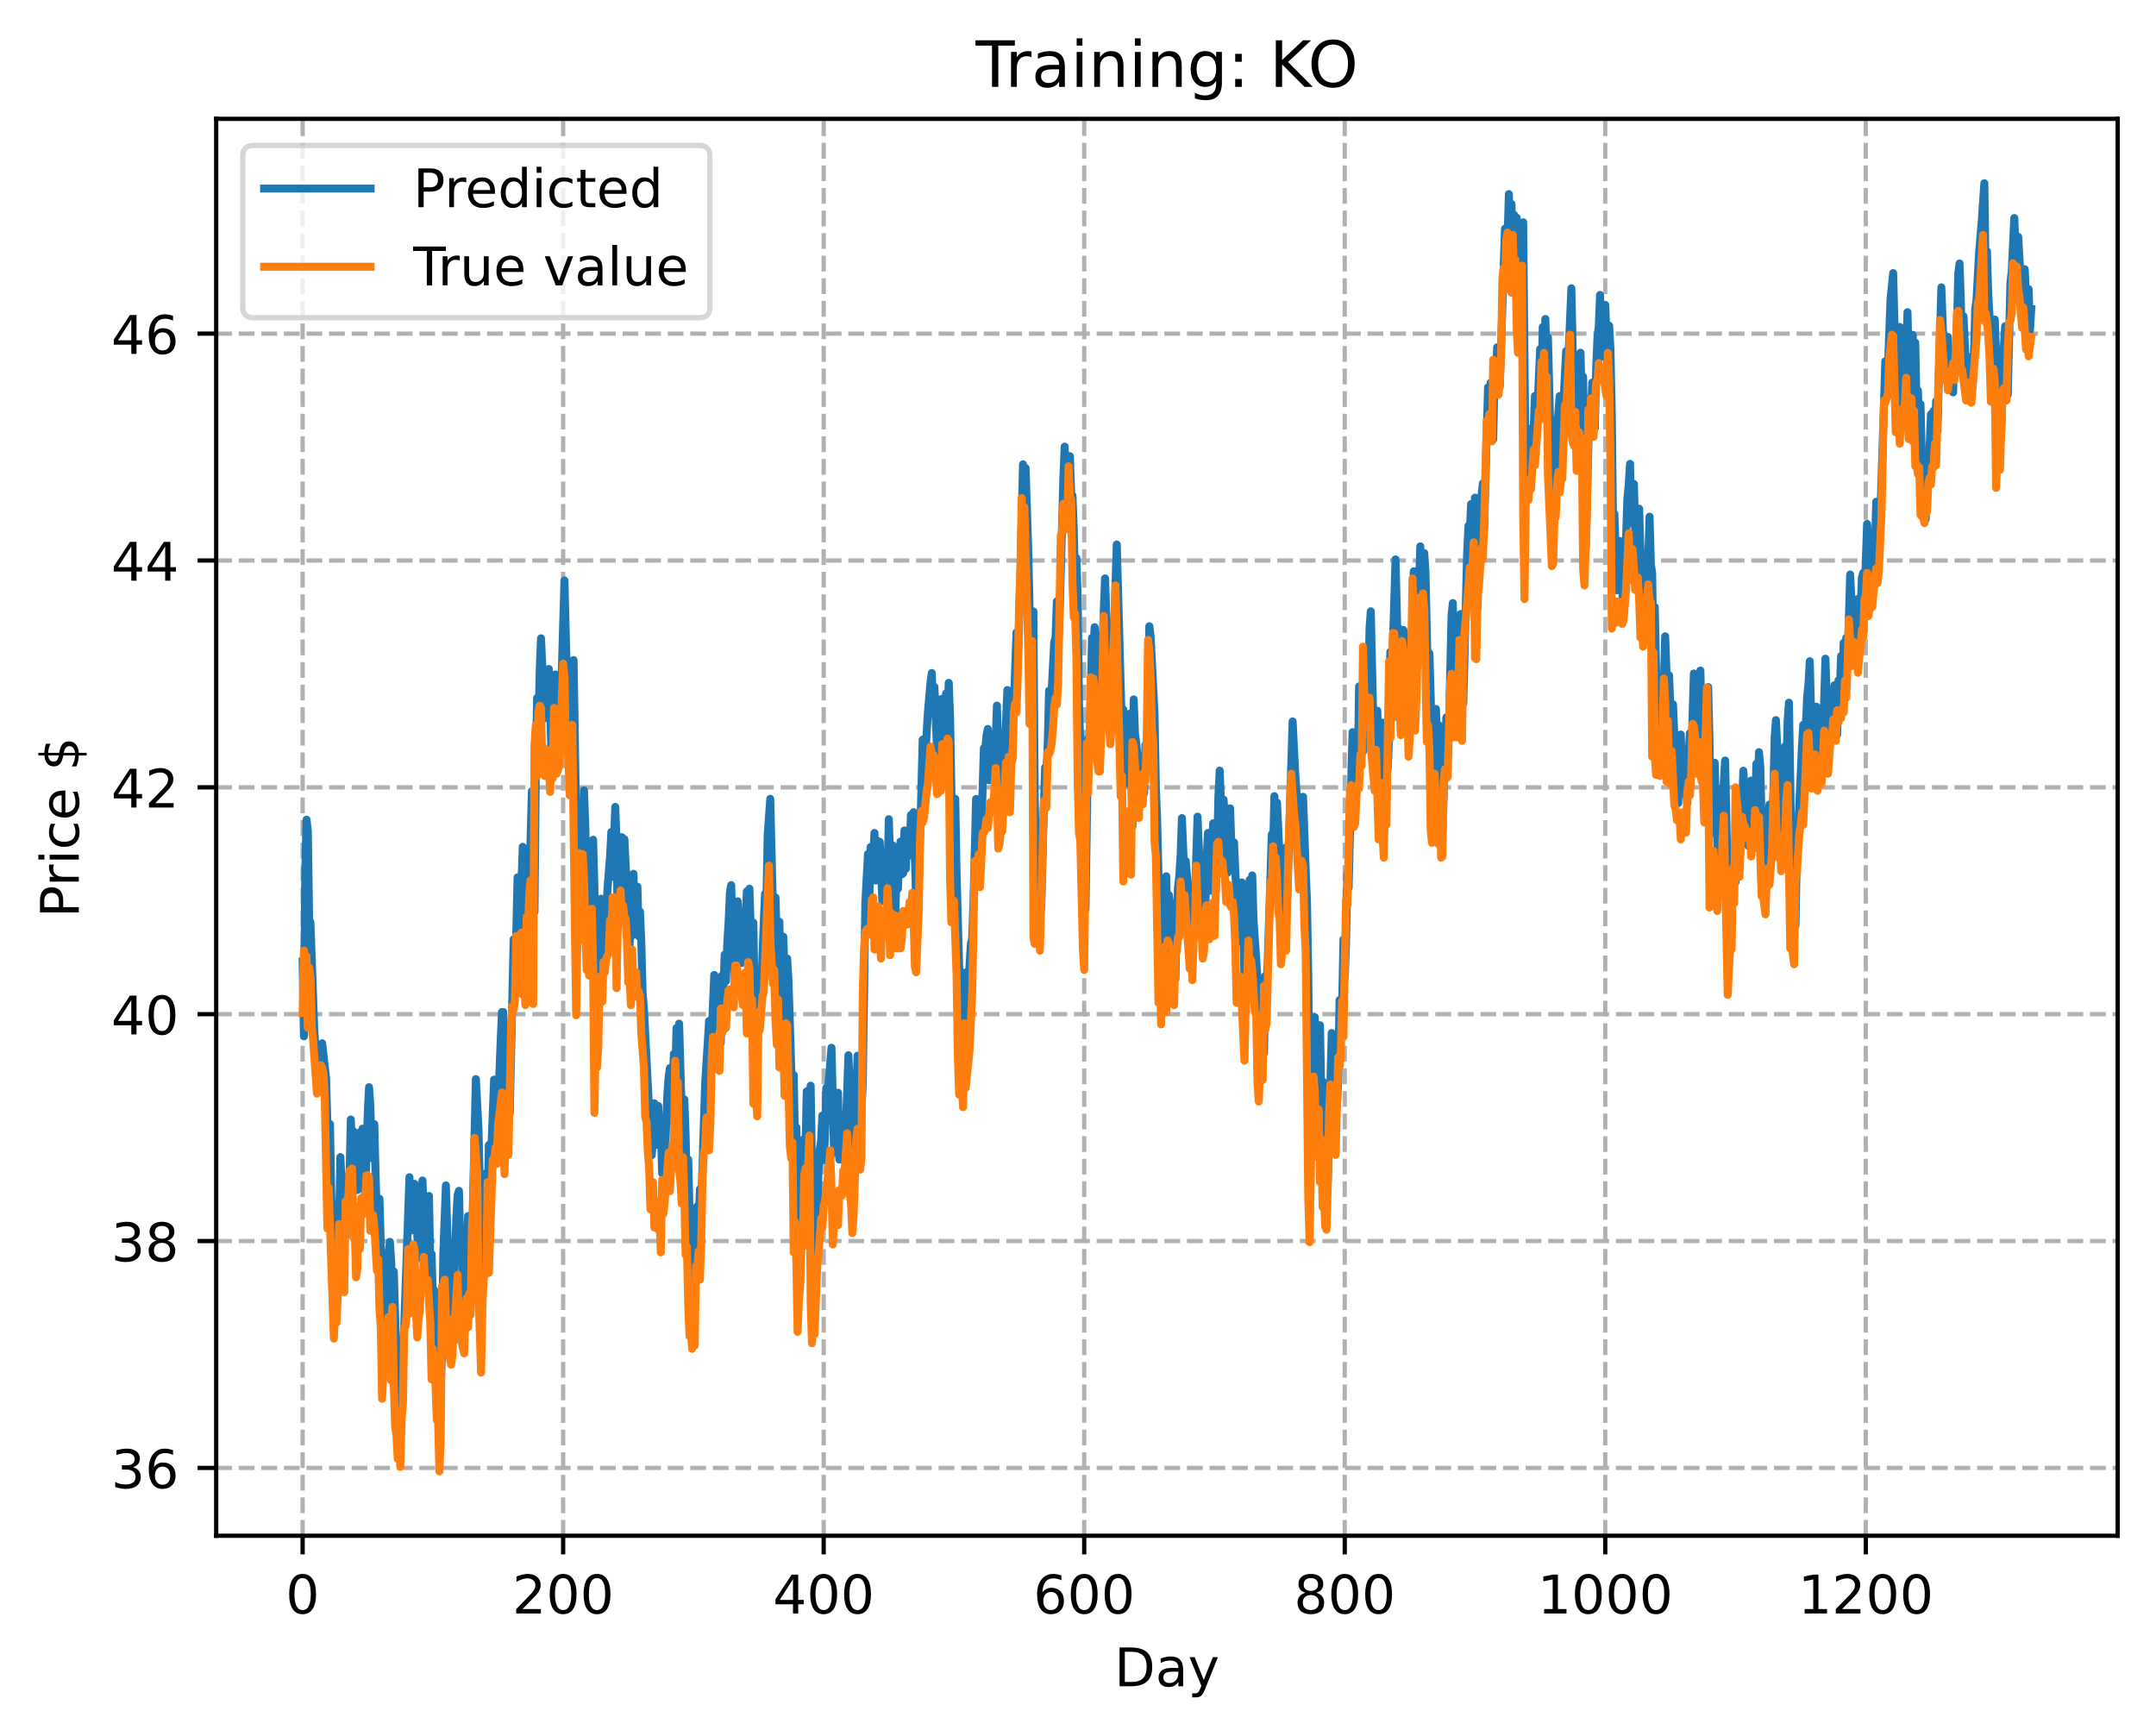 <?xml version="1.0" encoding="utf-8" standalone="no"?>
<!DOCTYPE svg PUBLIC "-//W3C//DTD SVG 1.1//EN"
  "http://www.w3.org/Graphics/SVG/1.1/DTD/svg11.dtd">
<!-- Created with matplotlib (https://matplotlib.org/) -->
<svg height="325.986pt" version="1.1" viewBox="0 0 404.923 325.986" width="404.923pt" xmlns="http://www.w3.org/2000/svg" xmlns:xlink="http://www.w3.org/1999/xlink">
 <defs>
  <style type="text/css">
*{stroke-linecap:butt;stroke-linejoin:round;}
  </style>
 </defs>
 <g id="figure_1">
  <g id="patch_1">
   <path d="M 0 325.986 
L 404.923 325.986 
L 404.923 0 
L 0 0 
z
" style="fill:#ffffff;"/>
  </g>
  <g id="axes_1">
   <g id="patch_2">
    <path d="M 40.603 288.43 
L 397.723 288.43 
L 397.723 22.318 
L 40.603 22.318 
z
" style="fill:#ffffff;"/>
   </g>
   <g id="matplotlib.axis_1">
    <g id="xtick_1">
     <g id="line2d_1">
      <path clip-path="url(#p7d47a3104c)" d="M 56.836 288.43 
L 56.836 22.318 
" style="fill:none;stroke:#b0b0b0;stroke-dasharray:2.96,1.28;stroke-dashoffset:0;stroke-width:0.8;"/>
     </g>
     <g id="line2d_2">
      <defs>
       <path d="M 0 0 
L 0 3.5 
" id="m55a75fc414" style="stroke:#000000;stroke-width:0.8;"/>
      </defs>
      <g>
       <use style="stroke:#000000;stroke-width:0.8;" x="56.836" xlink:href="#m55a75fc414" y="288.43"/>
      </g>
     </g>
     <g id="text_1">
      <!-- 0 -->
      <defs>
       <path d="M 31.781 66.406 
Q 24.172 66.406 20.328 58.906 
Q 16.5 51.422 16.5 36.375 
Q 16.5 21.391 20.328 13.891 
Q 24.172 6.391 31.781 6.391 
Q 39.453 6.391 43.281 13.891 
Q 47.125 21.391 47.125 36.375 
Q 47.125 51.422 43.281 58.906 
Q 39.453 66.406 31.781 66.406 
z
M 31.781 74.219 
Q 44.047 74.219 50.516 64.516 
Q 56.984 54.828 56.984 36.375 
Q 56.984 17.969 50.516 8.266 
Q 44.047 -1.422 31.781 -1.422 
Q 19.531 -1.422 13.062 8.266 
Q 6.594 17.969 6.594 36.375 
Q 6.594 54.828 13.062 64.516 
Q 19.531 74.219 31.781 74.219 
z
" id="DejaVuSans-48"/>
      </defs>
      <g transform="translate(53.655 303.029)scale(0.1 -0.1)">
       <use xlink:href="#DejaVuSans-48"/>
      </g>
     </g>
    </g>
    <g id="xtick_2">
     <g id="line2d_3">
      <path clip-path="url(#p7d47a3104c)" d="M 105.766 288.43 
L 105.766 22.318 
" style="fill:none;stroke:#b0b0b0;stroke-dasharray:2.96,1.28;stroke-dashoffset:0;stroke-width:0.8;"/>
     </g>
     <g id="line2d_4">
      <g>
       <use style="stroke:#000000;stroke-width:0.8;" x="105.766" xlink:href="#m55a75fc414" y="288.43"/>
      </g>
     </g>
     <g id="text_2">
      <!-- 200 -->
      <defs>
       <path d="M 19.188 8.297 
L 53.609 8.297 
L 53.609 0 
L 7.328 0 
L 7.328 8.297 
Q 12.938 14.109 22.625 23.891 
Q 32.328 33.688 34.812 36.531 
Q 39.547 41.844 41.422 45.531 
Q 43.312 49.219 43.312 52.781 
Q 43.312 58.594 39.234 62.25 
Q 35.156 65.922 28.609 65.922 
Q 23.969 65.922 18.812 64.312 
Q 13.672 62.703 7.812 59.422 
L 7.812 69.391 
Q 13.766 71.781 18.938 73 
Q 24.125 74.219 28.422 74.219 
Q 39.75 74.219 46.484 68.547 
Q 53.219 62.891 53.219 53.422 
Q 53.219 48.922 51.531 44.891 
Q 49.859 40.875 45.406 35.406 
Q 44.188 33.984 37.641 27.219 
Q 31.109 20.453 19.188 8.297 
z
" id="DejaVuSans-50"/>
      </defs>
      <g transform="translate(96.223 303.029)scale(0.1 -0.1)">
       <use xlink:href="#DejaVuSans-50"/>
       <use x="63.623" xlink:href="#DejaVuSans-48"/>
       <use x="127.246" xlink:href="#DejaVuSans-48"/>
      </g>
     </g>
    </g>
    <g id="xtick_3">
     <g id="line2d_5">
      <path clip-path="url(#p7d47a3104c)" d="M 154.697 288.43 
L 154.697 22.318 
" style="fill:none;stroke:#b0b0b0;stroke-dasharray:2.96,1.28;stroke-dashoffset:0;stroke-width:0.8;"/>
     </g>
     <g id="line2d_6">
      <g>
       <use style="stroke:#000000;stroke-width:0.8;" x="154.697" xlink:href="#m55a75fc414" y="288.43"/>
      </g>
     </g>
     <g id="text_3">
      <!-- 400 -->
      <defs>
       <path d="M 37.797 64.312 
L 12.891 25.391 
L 37.797 25.391 
z
M 35.203 72.906 
L 47.609 72.906 
L 47.609 25.391 
L 58.016 25.391 
L 58.016 17.188 
L 47.609 17.188 
L 47.609 0 
L 37.797 0 
L 37.797 17.188 
L 4.891 17.188 
L 4.891 26.703 
z
" id="DejaVuSans-52"/>
      </defs>
      <g transform="translate(145.153 303.029)scale(0.1 -0.1)">
       <use xlink:href="#DejaVuSans-52"/>
       <use x="63.623" xlink:href="#DejaVuSans-48"/>
       <use x="127.246" xlink:href="#DejaVuSans-48"/>
      </g>
     </g>
    </g>
    <g id="xtick_4">
     <g id="line2d_7">
      <path clip-path="url(#p7d47a3104c)" d="M 203.628 288.43 
L 203.628 22.318 
" style="fill:none;stroke:#b0b0b0;stroke-dasharray:2.96,1.28;stroke-dashoffset:0;stroke-width:0.8;"/>
     </g>
     <g id="line2d_8">
      <g>
       <use style="stroke:#000000;stroke-width:0.8;" x="203.628" xlink:href="#m55a75fc414" y="288.43"/>
      </g>
     </g>
     <g id="text_4">
      <!-- 600 -->
      <defs>
       <path d="M 33.016 40.375 
Q 26.375 40.375 22.484 35.828 
Q 18.609 31.297 18.609 23.391 
Q 18.609 15.531 22.484 10.953 
Q 26.375 6.391 33.016 6.391 
Q 39.656 6.391 43.531 10.953 
Q 47.406 15.531 47.406 23.391 
Q 47.406 31.297 43.531 35.828 
Q 39.656 40.375 33.016 40.375 
z
M 52.594 71.297 
L 52.594 62.312 
Q 48.875 64.062 45.094 64.984 
Q 41.312 65.922 37.594 65.922 
Q 27.828 65.922 22.672 59.328 
Q 17.531 52.734 16.797 39.406 
Q 19.672 43.656 24.016 45.922 
Q 28.375 48.188 33.594 48.188 
Q 44.578 48.188 50.953 41.516 
Q 57.328 34.859 57.328 23.391 
Q 57.328 12.156 50.688 5.359 
Q 44.047 -1.422 33.016 -1.422 
Q 20.359 -1.422 13.672 8.266 
Q 6.984 17.969 6.984 36.375 
Q 6.984 53.656 15.188 63.938 
Q 23.391 74.219 37.203 74.219 
Q 40.922 74.219 44.703 73.484 
Q 48.484 72.75 52.594 71.297 
z
" id="DejaVuSans-54"/>
      </defs>
      <g transform="translate(194.084 303.029)scale(0.1 -0.1)">
       <use xlink:href="#DejaVuSans-54"/>
       <use x="63.623" xlink:href="#DejaVuSans-48"/>
       <use x="127.246" xlink:href="#DejaVuSans-48"/>
      </g>
     </g>
    </g>
    <g id="xtick_5">
     <g id="line2d_9">
      <path clip-path="url(#p7d47a3104c)" d="M 252.558 288.43 
L 252.558 22.318 
" style="fill:none;stroke:#b0b0b0;stroke-dasharray:2.96,1.28;stroke-dashoffset:0;stroke-width:0.8;"/>
     </g>
     <g id="line2d_10">
      <g>
       <use style="stroke:#000000;stroke-width:0.8;" x="252.558" xlink:href="#m55a75fc414" y="288.43"/>
      </g>
     </g>
     <g id="text_5">
      <!-- 800 -->
      <defs>
       <path d="M 31.781 34.625 
Q 24.75 34.625 20.719 30.859 
Q 16.703 27.094 16.703 20.516 
Q 16.703 13.922 20.719 10.156 
Q 24.75 6.391 31.781 6.391 
Q 38.812 6.391 42.859 10.172 
Q 46.922 13.969 46.922 20.516 
Q 46.922 27.094 42.891 30.859 
Q 38.875 34.625 31.781 34.625 
z
M 21.922 38.812 
Q 15.578 40.375 12.031 44.719 
Q 8.5 49.078 8.5 55.328 
Q 8.5 64.062 14.719 69.141 
Q 20.953 74.219 31.781 74.219 
Q 42.672 74.219 48.875 69.141 
Q 55.078 64.062 55.078 55.328 
Q 55.078 49.078 51.531 44.719 
Q 48 40.375 41.703 38.812 
Q 48.828 37.156 52.797 32.312 
Q 56.781 27.484 56.781 20.516 
Q 56.781 9.906 50.312 4.234 
Q 43.844 -1.422 31.781 -1.422 
Q 19.734 -1.422 13.25 4.234 
Q 6.781 9.906 6.781 20.516 
Q 6.781 27.484 10.781 32.312 
Q 14.797 37.156 21.922 38.812 
z
M 18.312 54.391 
Q 18.312 48.734 21.844 45.562 
Q 25.391 42.391 31.781 42.391 
Q 38.141 42.391 41.719 45.562 
Q 45.312 48.734 45.312 54.391 
Q 45.312 60.062 41.719 63.234 
Q 38.141 66.406 31.781 66.406 
Q 25.391 66.406 21.844 63.234 
Q 18.312 60.062 18.312 54.391 
z
" id="DejaVuSans-56"/>
      </defs>
      <g transform="translate(243.015 303.029)scale(0.1 -0.1)">
       <use xlink:href="#DejaVuSans-56"/>
       <use x="63.623" xlink:href="#DejaVuSans-48"/>
       <use x="127.246" xlink:href="#DejaVuSans-48"/>
      </g>
     </g>
    </g>
    <g id="xtick_6">
     <g id="line2d_11">
      <path clip-path="url(#p7d47a3104c)" d="M 301.489 288.43 
L 301.489 22.318 
" style="fill:none;stroke:#b0b0b0;stroke-dasharray:2.96,1.28;stroke-dashoffset:0;stroke-width:0.8;"/>
     </g>
     <g id="line2d_12">
      <g>
       <use style="stroke:#000000;stroke-width:0.8;" x="301.489" xlink:href="#m55a75fc414" y="288.43"/>
      </g>
     </g>
     <g id="text_6">
      <!-- 1000 -->
      <defs>
       <path d="M 12.406 8.297 
L 28.516 8.297 
L 28.516 63.922 
L 10.984 60.406 
L 10.984 69.391 
L 28.422 72.906 
L 38.281 72.906 
L 38.281 8.297 
L 54.391 8.297 
L 54.391 0 
L 12.406 0 
z
" id="DejaVuSans-49"/>
      </defs>
      <g transform="translate(288.764 303.029)scale(0.1 -0.1)">
       <use xlink:href="#DejaVuSans-49"/>
       <use x="63.623" xlink:href="#DejaVuSans-48"/>
       <use x="127.246" xlink:href="#DejaVuSans-48"/>
       <use x="190.869" xlink:href="#DejaVuSans-48"/>
      </g>
     </g>
    </g>
    <g id="xtick_7">
     <g id="line2d_13">
      <path clip-path="url(#p7d47a3104c)" d="M 350.419 288.43 
L 350.419 22.318 
" style="fill:none;stroke:#b0b0b0;stroke-dasharray:2.96,1.28;stroke-dashoffset:0;stroke-width:0.8;"/>
     </g>
     <g id="line2d_14">
      <g>
       <use style="stroke:#000000;stroke-width:0.8;" x="350.419" xlink:href="#m55a75fc414" y="288.43"/>
      </g>
     </g>
     <g id="text_7">
      <!-- 1200 -->
      <g transform="translate(337.694 303.029)scale(0.1 -0.1)">
       <use xlink:href="#DejaVuSans-49"/>
       <use x="63.623" xlink:href="#DejaVuSans-50"/>
       <use x="127.246" xlink:href="#DejaVuSans-48"/>
       <use x="190.869" xlink:href="#DejaVuSans-48"/>
      </g>
     </g>
    </g>
    <g id="text_8">
     <!-- Day -->
     <defs>
      <path d="M 19.672 64.797 
L 19.672 8.109 
L 31.594 8.109 
Q 46.688 8.109 53.688 14.938 
Q 60.688 21.781 60.688 36.531 
Q 60.688 51.172 53.688 57.984 
Q 46.688 64.797 31.594 64.797 
z
M 9.812 72.906 
L 30.078 72.906 
Q 51.266 72.906 61.172 64.094 
Q 71.094 55.281 71.094 36.531 
Q 71.094 17.672 61.125 8.828 
Q 51.172 0 30.078 0 
L 9.812 0 
z
" id="DejaVuSans-68"/>
      <path d="M 34.281 27.484 
Q 23.391 27.484 19.188 25 
Q 14.984 22.516 14.984 16.5 
Q 14.984 11.719 18.141 8.906 
Q 21.297 6.109 26.703 6.109 
Q 34.188 6.109 38.703 11.406 
Q 43.219 16.703 43.219 25.484 
L 43.219 27.484 
z
M 52.203 31.203 
L 52.203 0 
L 43.219 0 
L 43.219 8.297 
Q 40.141 3.328 35.547 0.953 
Q 30.953 -1.422 24.312 -1.422 
Q 15.922 -1.422 10.953 3.297 
Q 6 8.016 6 15.922 
Q 6 25.141 12.172 29.828 
Q 18.359 34.516 30.609 34.516 
L 43.219 34.516 
L 43.219 35.406 
Q 43.219 41.609 39.141 45 
Q 35.062 48.391 27.688 48.391 
Q 23 48.391 18.547 47.266 
Q 14.109 46.141 10.016 43.891 
L 10.016 52.203 
Q 14.938 54.109 19.578 55.047 
Q 24.219 56 28.609 56 
Q 40.484 56 46.344 49.844 
Q 52.203 43.703 52.203 31.203 
z
" id="DejaVuSans-97"/>
      <path d="M 32.172 -5.078 
Q 28.375 -14.844 24.75 -17.812 
Q 21.141 -20.797 15.094 -20.797 
L 7.906 -20.797 
L 7.906 -13.281 
L 13.188 -13.281 
Q 16.891 -13.281 18.938 -11.516 
Q 21 -9.766 23.484 -3.219 
L 25.094 0.875 
L 2.984 54.688 
L 12.5 54.688 
L 29.594 11.922 
L 46.688 54.688 
L 56.203 54.688 
z
" id="DejaVuSans-121"/>
     </defs>
     <g transform="translate(209.29 316.707)scale(0.1 -0.1)">
      <use xlink:href="#DejaVuSans-68"/>
      <use x="77.002" xlink:href="#DejaVuSans-97"/>
      <use x="138.281" xlink:href="#DejaVuSans-121"/>
     </g>
    </g>
   </g>
   <g id="matplotlib.axis_2">
    <g id="ytick_1">
     <g id="line2d_15">
      <path clip-path="url(#p7d47a3104c)" d="M 40.603 275.695 
L 397.723 275.695 
" style="fill:none;stroke:#b0b0b0;stroke-dasharray:2.96,1.28;stroke-dashoffset:0;stroke-width:0.8;"/>
     </g>
     <g id="line2d_16">
      <defs>
       <path d="M 0 0 
L -3.5 0 
" id="m026c2ff67f" style="stroke:#000000;stroke-width:0.8;"/>
      </defs>
      <g>
       <use style="stroke:#000000;stroke-width:0.8;" x="40.603" xlink:href="#m026c2ff67f" y="275.695"/>
      </g>
     </g>
     <g id="text_9">
      <!-- 36 -->
      <defs>
       <path d="M 40.578 39.312 
Q 47.656 37.797 51.625 33 
Q 55.609 28.219 55.609 21.188 
Q 55.609 10.406 48.188 4.484 
Q 40.766 -1.422 27.094 -1.422 
Q 22.516 -1.422 17.656 -0.516 
Q 12.797 0.391 7.625 2.203 
L 7.625 11.719 
Q 11.719 9.328 16.594 8.109 
Q 21.484 6.891 26.812 6.891 
Q 36.078 6.891 40.938 10.547 
Q 45.797 14.203 45.797 21.188 
Q 45.797 27.641 41.281 31.266 
Q 36.766 34.906 28.719 34.906 
L 20.219 34.906 
L 20.219 43.016 
L 29.109 43.016 
Q 36.375 43.016 40.234 45.922 
Q 44.094 48.828 44.094 54.297 
Q 44.094 59.906 40.109 62.906 
Q 36.141 65.922 28.719 65.922 
Q 24.656 65.922 20.016 65.031 
Q 15.375 64.156 9.812 62.312 
L 9.812 71.094 
Q 15.438 72.656 20.344 73.438 
Q 25.25 74.219 29.594 74.219 
Q 40.828 74.219 47.359 69.109 
Q 53.906 64.016 53.906 55.328 
Q 53.906 49.266 50.438 45.094 
Q 46.969 40.922 40.578 39.312 
z
" id="DejaVuSans-51"/>
      </defs>
      <g transform="translate(20.878 279.494)scale(0.1 -0.1)">
       <use xlink:href="#DejaVuSans-51"/>
       <use x="63.623" xlink:href="#DejaVuSans-54"/>
      </g>
     </g>
    </g>
    <g id="ytick_2">
     <g id="line2d_17">
      <path clip-path="url(#p7d47a3104c)" d="M 40.603 233.087 
L 397.723 233.087 
" style="fill:none;stroke:#b0b0b0;stroke-dasharray:2.96,1.28;stroke-dashoffset:0;stroke-width:0.8;"/>
     </g>
     <g id="line2d_18">
      <g>
       <use style="stroke:#000000;stroke-width:0.8;" x="40.603" xlink:href="#m026c2ff67f" y="233.087"/>
      </g>
     </g>
     <g id="text_10">
      <!-- 38 -->
      <g transform="translate(20.878 236.887)scale(0.1 -0.1)">
       <use xlink:href="#DejaVuSans-51"/>
       <use x="63.623" xlink:href="#DejaVuSans-56"/>
      </g>
     </g>
    </g>
    <g id="ytick_3">
     <g id="line2d_19">
      <path clip-path="url(#p7d47a3104c)" d="M 40.603 190.48 
L 397.723 190.48 
" style="fill:none;stroke:#b0b0b0;stroke-dasharray:2.96,1.28;stroke-dashoffset:0;stroke-width:0.8;"/>
     </g>
     <g id="line2d_20">
      <g>
       <use style="stroke:#000000;stroke-width:0.8;" x="40.603" xlink:href="#m026c2ff67f" y="190.48"/>
      </g>
     </g>
     <g id="text_11">
      <!-- 40 -->
      <g transform="translate(20.878 194.279)scale(0.1 -0.1)">
       <use xlink:href="#DejaVuSans-52"/>
       <use x="63.623" xlink:href="#DejaVuSans-48"/>
      </g>
     </g>
    </g>
    <g id="ytick_4">
     <g id="line2d_21">
      <path clip-path="url(#p7d47a3104c)" d="M 40.603 147.872 
L 397.723 147.872 
" style="fill:none;stroke:#b0b0b0;stroke-dasharray:2.96,1.28;stroke-dashoffset:0;stroke-width:0.8;"/>
     </g>
     <g id="line2d_22">
      <g>
       <use style="stroke:#000000;stroke-width:0.8;" x="40.603" xlink:href="#m026c2ff67f" y="147.872"/>
      </g>
     </g>
     <g id="text_12">
      <!-- 42 -->
      <g transform="translate(20.878 151.671)scale(0.1 -0.1)">
       <use xlink:href="#DejaVuSans-52"/>
       <use x="63.623" xlink:href="#DejaVuSans-50"/>
      </g>
     </g>
    </g>
    <g id="ytick_5">
     <g id="line2d_23">
      <path clip-path="url(#p7d47a3104c)" d="M 40.603 105.264 
L 397.723 105.264 
" style="fill:none;stroke:#b0b0b0;stroke-dasharray:2.96,1.28;stroke-dashoffset:0;stroke-width:0.8;"/>
     </g>
     <g id="line2d_24">
      <g>
       <use style="stroke:#000000;stroke-width:0.8;" x="40.603" xlink:href="#m026c2ff67f" y="105.264"/>
      </g>
     </g>
     <g id="text_13">
      <!-- 44 -->
      <g transform="translate(20.878 109.063)scale(0.1 -0.1)">
       <use xlink:href="#DejaVuSans-52"/>
       <use x="63.623" xlink:href="#DejaVuSans-52"/>
      </g>
     </g>
    </g>
    <g id="ytick_6">
     <g id="line2d_25">
      <path clip-path="url(#p7d47a3104c)" d="M 40.603 62.657 
L 397.723 62.657 
" style="fill:none;stroke:#b0b0b0;stroke-dasharray:2.96,1.28;stroke-dashoffset:0;stroke-width:0.8;"/>
     </g>
     <g id="line2d_26">
      <g>
       <use style="stroke:#000000;stroke-width:0.8;" x="40.603" xlink:href="#m026c2ff67f" y="62.657"/>
      </g>
     </g>
     <g id="text_14">
      <!-- 46 -->
      <g transform="translate(20.878 66.456)scale(0.1 -0.1)">
       <use xlink:href="#DejaVuSans-52"/>
       <use x="63.623" xlink:href="#DejaVuSans-54"/>
      </g>
     </g>
    </g>
    <g id="text_15">
     <!-- Price $ -->
     <defs>
      <path d="M 19.672 64.797 
L 19.672 37.406 
L 32.078 37.406 
Q 38.969 37.406 42.719 40.969 
Q 46.484 44.531 46.484 51.125 
Q 46.484 57.672 42.719 61.234 
Q 38.969 64.797 32.078 64.797 
z
M 9.812 72.906 
L 32.078 72.906 
Q 44.344 72.906 50.609 67.359 
Q 56.891 61.812 56.891 51.125 
Q 56.891 40.328 50.609 34.812 
Q 44.344 29.297 32.078 29.297 
L 19.672 29.297 
L 19.672 0 
L 9.812 0 
z
" id="DejaVuSans-80"/>
      <path d="M 41.109 46.297 
Q 39.594 47.172 37.812 47.578 
Q 36.031 48 33.891 48 
Q 26.266 48 22.188 43.047 
Q 18.109 38.094 18.109 28.812 
L 18.109 0 
L 9.078 0 
L 9.078 54.688 
L 18.109 54.688 
L 18.109 46.188 
Q 20.953 51.172 25.484 53.578 
Q 30.031 56 36.531 56 
Q 37.453 56 38.578 55.875 
Q 39.703 55.766 41.062 55.516 
z
" id="DejaVuSans-114"/>
      <path d="M 9.422 54.688 
L 18.406 54.688 
L 18.406 0 
L 9.422 0 
z
M 9.422 75.984 
L 18.406 75.984 
L 18.406 64.594 
L 9.422 64.594 
z
" id="DejaVuSans-105"/>
      <path d="M 48.781 52.594 
L 48.781 44.188 
Q 44.969 46.297 41.141 47.344 
Q 37.312 48.391 33.406 48.391 
Q 24.656 48.391 19.812 42.844 
Q 14.984 37.312 14.984 27.297 
Q 14.984 17.281 19.812 11.734 
Q 24.656 6.203 33.406 6.203 
Q 37.312 6.203 41.141 7.25 
Q 44.969 8.297 48.781 10.406 
L 48.781 2.094 
Q 45.016 0.344 40.984 -0.531 
Q 36.969 -1.422 32.422 -1.422 
Q 20.062 -1.422 12.781 6.344 
Q 5.516 14.109 5.516 27.297 
Q 5.516 40.672 12.859 48.328 
Q 20.219 56 33.016 56 
Q 37.156 56 41.109 55.141 
Q 45.062 54.297 48.781 52.594 
z
" id="DejaVuSans-99"/>
      <path d="M 56.203 29.594 
L 56.203 25.203 
L 14.891 25.203 
Q 15.484 15.922 20.484 11.062 
Q 25.484 6.203 34.422 6.203 
Q 39.594 6.203 44.453 7.469 
Q 49.312 8.734 54.109 11.281 
L 54.109 2.781 
Q 49.266 0.734 44.188 -0.344 
Q 39.109 -1.422 33.891 -1.422 
Q 20.797 -1.422 13.156 6.188 
Q 5.516 13.812 5.516 26.812 
Q 5.516 40.234 12.766 48.109 
Q 20.016 56 32.328 56 
Q 43.359 56 49.781 48.891 
Q 56.203 41.797 56.203 29.594 
z
M 47.219 32.234 
Q 47.125 39.594 43.094 43.984 
Q 39.062 48.391 32.422 48.391 
Q 24.906 48.391 20.391 44.141 
Q 15.875 39.891 15.188 32.172 
z
" id="DejaVuSans-101"/>
      <path id="DejaVuSans-32"/>
      <path d="M 33.797 -14.703 
L 28.906 -14.703 
L 28.859 0 
Q 23.734 0.094 18.609 1.188 
Q 13.484 2.297 8.297 4.5 
L 8.297 13.281 
Q 13.281 10.156 18.375 8.562 
Q 23.484 6.984 28.906 6.938 
L 28.906 29.203 
Q 18.109 30.953 13.203 35.156 
Q 8.297 39.359 8.297 46.688 
Q 8.297 54.641 13.625 59.219 
Q 18.953 63.812 28.906 64.5 
L 28.906 75.984 
L 33.797 75.984 
L 33.797 64.656 
Q 38.328 64.453 42.578 63.688 
Q 46.828 62.938 50.875 61.625 
L 50.875 53.078 
Q 46.828 55.125 42.547 56.25 
Q 38.281 57.375 33.797 57.562 
L 33.797 36.719 
Q 44.875 35.016 50.094 30.609 
Q 55.328 26.219 55.328 18.609 
Q 55.328 10.359 49.781 5.594 
Q 44.234 0.828 33.797 0.094 
z
M 28.906 37.594 
L 28.906 57.625 
Q 23.25 56.984 20.266 54.391 
Q 17.281 51.812 17.281 47.516 
Q 17.281 43.312 20.031 40.969 
Q 22.797 38.625 28.906 37.594 
z
M 33.797 28.219 
L 33.797 7.078 
Q 39.984 7.906 43.141 10.594 
Q 46.297 13.281 46.297 17.672 
Q 46.297 21.969 43.281 24.5 
Q 40.281 27.047 33.797 28.219 
z
" id="DejaVuSans-36"/>
     </defs>
     <g transform="translate(14.798 172.342)rotate(-90)scale(0.1 -0.1)">
      <use xlink:href="#DejaVuSans-80"/>
      <use x="58.553" xlink:href="#DejaVuSans-114"/>
      <use x="99.666" xlink:href="#DejaVuSans-105"/>
      <use x="127.449" xlink:href="#DejaVuSans-99"/>
      <use x="182.43" xlink:href="#DejaVuSans-101"/>
      <use x="243.953" xlink:href="#DejaVuSans-32"/>
      <use x="275.74" xlink:href="#DejaVuSans-36"/>
     </g>
    </g>
   </g>
   <g id="line2d_27">
    <path clip-path="url(#p7d47a3104c)" d="M 56.836 180.585 
L 57.081 194.626 
L 57.325 164.382 
L 57.57 153.948 
L 57.814 156.044 
L 58.059 172.747 
L 58.304 173.199 
L 59.038 193.744 
L 59.282 197.43 
L 59.527 203.903 
L 59.772 204.701 
L 60.016 199.443 
L 60.261 205.052 
L 60.506 195.939 
L 61.24 202.499 
L 61.729 219.243 
L 61.974 211.114 
L 62.218 224.652 
L 62.952 241.037 
L 63.197 233.137 
L 63.441 242.203 
L 63.931 217.314 
L 64.175 222.451 
L 64.42 232.55 
L 64.665 225.507 
L 64.909 232.263 
L 65.154 220.993 
L 65.399 225.761 
L 65.643 221.068 
L 65.888 210.259 
L 66.133 216.703 
L 66.377 212.461 
L 66.622 221.465 
L 66.867 215.936 
L 67.111 223.51 
L 67.356 219.761 
L 67.601 212.65 
L 67.845 221.56 
L 68.09 211.979 
L 68.335 221.034 
L 68.579 224.458 
L 69.069 209.101 
L 69.313 204.19 
L 69.558 207.766 
L 69.802 217.504 
L 70.292 211.125 
L 70.781 229.759 
L 71.026 231.236 
L 71.27 225.148 
L 72.004 250.753 
L 72.249 246.191 
L 72.494 238.69 
L 72.738 242.817 
L 72.983 235.506 
L 73.228 233.233 
L 73.472 237.077 
L 73.717 244.859 
L 73.962 238.794 
L 74.696 263.527 
L 74.94 265.27 
L 75.185 257.851 
L 75.429 263 
L 76.897 221.098 
L 77.142 231.139 
L 77.387 226.006 
L 77.631 226.743 
L 77.876 222.344 
L 78.61 236.299 
L 78.855 229.812 
L 79.099 234.828 
L 79.344 221.713 
L 79.589 228.162 
L 80.078 229.24 
L 80.323 239.829 
L 80.567 224.618 
L 80.812 237.453 
L 81.056 235.513 
L 81.301 244.153 
L 81.546 242.312 
L 81.79 243.519 
L 82.035 247.035 
L 82.28 254.792 
L 82.524 250.106 
L 82.769 260.261 
L 83.014 254.144 
L 83.258 235.464 
L 83.748 222.634 
L 84.237 239.189 
L 84.726 247.912 
L 84.971 250.194 
L 85.705 228.656 
L 85.95 224.454 
L 86.194 223.655 
L 86.439 233.718 
L 86.684 231.784 
L 86.928 238.417 
L 87.417 243.872 
L 87.662 238.156 
L 87.907 228.391 
L 88.151 235.85 
L 88.396 228.362 
L 88.641 234.116 
L 89.375 202.671 
L 89.864 211.995 
L 90.353 232.084 
L 90.598 242.361 
L 91.332 220.345 
L 91.577 227.347 
L 91.821 215.035 
L 92.066 221.208 
L 92.8 202.774 
L 93.044 209.271 
L 93.289 204.112 
L 93.534 208.053 
L 94.023 195.752 
L 94.268 190.081 
L 94.512 190.073 
L 95.002 206.673 
L 95.246 200.011 
L 95.491 206.462 
L 95.736 209.139 
L 96.47 176.4 
L 96.714 178.997 
L 96.959 175.547 
L 97.204 164.781 
L 97.448 174.16 
L 97.693 166.363 
L 97.938 165.774 
L 98.182 159.045 
L 98.427 170.401 
L 98.672 166.485 
L 98.916 175.372 
L 99.161 166.281 
L 99.405 166.516 
L 99.895 148.605 
L 100.139 157.312 
L 100.384 171.21 
L 100.629 144.536 
L 100.873 131.097 
L 101.118 136.911 
L 101.363 125.868 
L 101.607 119.888 
L 101.852 125.139 
L 102.097 133.67 
L 102.341 126.982 
L 102.586 134.879 
L 103.075 125.645 
L 103.565 140.787 
L 103.809 133.371 
L 104.054 139.297 
L 104.299 126.686 
L 104.543 131.94 
L 104.788 140.063 
L 105.277 127.821 
L 105.522 125.78 
L 106.011 109.01 
L 106.5 128.834 
L 106.745 133.675 
L 106.99 135.584 
L 107.234 142.933 
L 107.724 123.968 
L 108.458 169.418 
L 108.702 160.521 
L 108.947 157.873 
L 109.192 157.859 
L 109.436 161.574 
L 109.681 148.464 
L 109.926 155.19 
L 110.17 166.468 
L 110.415 171.232 
L 110.66 167.962 
L 110.904 173.545 
L 111.393 157.719 
L 111.638 166.619 
L 111.883 186.061 
L 112.127 179.722 
L 112.372 188.866 
L 112.617 184.157 
L 112.861 168.788 
L 113.106 176.843 
L 113.351 179.474 
L 113.595 170.164 
L 113.84 172.977 
L 114.085 166.996 
L 114.574 160.867 
L 114.819 156.26 
L 115.063 164.695 
L 115.553 151.543 
L 115.797 158.359 
L 116.042 174.216 
L 116.287 163.743 
L 116.531 165.137 
L 116.776 157.225 
L 117.02 162.656 
L 117.265 157.619 
L 117.999 172.348 
L 118.244 177.561 
L 118.488 168.213 
L 118.733 175.687 
L 118.978 164.117 
L 119.222 174.618 
L 119.467 167.479 
L 119.712 166.54 
L 119.956 175.841 
L 120.201 171.216 
L 120.446 177.053 
L 120.69 186.527 
L 120.935 189.384 
L 121.914 208.496 
L 122.158 210.55 
L 122.403 216.963 
L 122.648 213.593 
L 122.892 207.219 
L 123.137 215.048 
L 123.381 213.567 
L 123.626 207.707 
L 123.871 214.82 
L 124.115 212.137 
L 124.36 220.378 
L 124.605 211.062 
L 124.849 217.931 
L 125.339 205.479 
L 125.583 202.24 
L 125.828 200.598 
L 126.073 210.622 
L 126.562 197.934 
L 126.807 203.633 
L 127.051 193.093 
L 127.296 198.159 
L 127.541 192.248 
L 128.03 208.746 
L 128.275 214.54 
L 128.519 206.473 
L 128.764 213.251 
L 129.008 223.628 
L 129.253 217.767 
L 129.742 237.205 
L 129.987 233.097 
L 130.232 240.421 
L 130.476 234.405 
L 130.721 239.212 
L 130.966 226.56 
L 131.21 229.498 
L 131.455 223.347 
L 131.7 226.356 
L 132.434 203.515 
L 132.923 195.858 
L 133.168 191.761 
L 133.412 200.283 
L 134.146 183.11 
L 134.391 189.816 
L 134.636 192.5 
L 134.88 187.098 
L 135.369 195.879 
L 135.614 183.21 
L 135.859 185.762 
L 136.103 179.297 
L 136.348 184.271 
L 136.593 177.033 
L 136.837 173.279 
L 137.082 167.665 
L 137.327 166.242 
L 137.571 175.063 
L 138.061 184.829 
L 138.305 172.583 
L 138.55 169.276 
L 139.284 180.865 
L 139.529 175.179 
L 139.773 180.19 
L 140.263 167.414 
L 140.507 177.803 
L 140.752 166.908 
L 141.241 182.503 
L 141.486 173.281 
L 141.73 187.843 
L 141.975 184.63 
L 142.22 182.934 
L 142.464 193.401 
L 142.709 182.543 
L 142.954 186.161 
L 143.443 173.246 
L 143.688 167.859 
L 143.932 170.293 
L 144.177 156.852 
L 144.666 150.033 
L 145.156 170.282 
L 145.4 175.096 
L 145.645 168.554 
L 146.134 184.618 
L 146.379 173.116 
L 146.624 186.74 
L 146.868 177.599 
L 147.113 175.926 
L 147.602 191.259 
L 147.847 180.031 
L 148.091 184.334 
L 148.825 207.445 
L 149.07 201.907 
L 149.315 214.905 
L 149.559 211.712 
L 150.049 233.531 
L 150.783 214.084 
L 151.027 218.947 
L 151.272 216.086 
L 151.517 204.965 
L 151.761 211.174 
L 152.006 205.334 
L 152.251 203.906 
L 152.74 234.197 
L 152.984 232.982 
L 153.229 236.888 
L 153.474 230.823 
L 153.718 219.523 
L 153.963 215.952 
L 154.208 214.185 
L 154.452 209.511 
L 154.697 217.868 
L 154.942 213.309 
L 155.186 204.299 
L 155.431 205.67 
L 156.165 196.788 
L 156.654 216.52 
L 157.388 205.219 
L 157.633 217.776 
L 157.878 209.745 
L 158.122 215.39 
L 158.367 217.906 
L 158.612 209.363 
L 158.856 212.074 
L 159.345 198.187 
L 159.835 211.571 
L 160.324 221.042 
L 161.058 198.281 
L 161.303 198.421 
L 161.792 208.069 
L 162.037 203.703 
L 162.526 169.395 
L 163.015 160.385 
L 163.26 169.144 
L 163.505 159.09 
L 163.749 165.314 
L 164.239 156.443 
L 164.483 165.372 
L 164.728 157.86 
L 164.972 162.259 
L 165.217 158.098 
L 165.462 162.341 
L 165.706 169.234 
L 165.951 161.315 
L 166.196 164.973 
L 166.44 163.26 
L 166.685 164.309 
L 166.93 153.852 
L 167.419 167.986 
L 167.664 158.779 
L 167.908 168.551 
L 168.153 171.552 
L 168.398 163.5 
L 168.642 166.912 
L 168.887 160.748 
L 169.132 158.064 
L 169.376 164.205 
L 169.621 164.008 
L 169.866 155.965 
L 170.11 163.184 
L 170.355 156.929 
L 170.6 160.784 
L 170.844 159.783 
L 171.089 153.057 
L 171.333 160.306 
L 171.578 152.527 
L 172.067 169.386 
L 172.312 172.711 
L 172.557 166.032 
L 173.046 148.63 
L 173.291 138.909 
L 173.535 146.057 
L 174.269 133.809 
L 174.759 128.163 
L 175.003 126.403 
L 175.248 133.241 
L 175.493 129.011 
L 176.227 146.411 
L 176.716 131.312 
L 176.96 139.642 
L 177.205 131.145 
L 177.45 136.009 
L 177.694 130.214 
L 177.939 138.486 
L 178.184 128.243 
L 178.428 134.547 
L 178.918 160.765 
L 179.407 150.034 
L 179.652 163.897 
L 180.141 181.595 
L 180.386 189.402 
L 180.63 191.279 
L 180.875 186.035 
L 181.12 191.93 
L 181.364 182.635 
L 181.609 189.443 
L 182.343 177.24 
L 182.588 176.328 
L 182.832 169.3 
L 183.321 150.057 
L 183.811 158.154 
L 184.055 150.586 
L 184.3 156.114 
L 184.789 140.487 
L 185.034 140.892 
L 185.279 138.115 
L 185.523 136.905 
L 185.768 146.546 
L 186.013 139.749 
L 186.257 138.016 
L 186.502 143.771 
L 186.747 146.19 
L 187.236 132.523 
L 187.725 149.978 
L 188.215 141.266 
L 188.459 147.215 
L 189.193 129.596 
L 189.438 139.155 
L 189.682 131.28 
L 189.927 138.9 
L 190.172 129.823 
L 190.416 132.683 
L 190.906 118.794 
L 191.15 125.29 
L 191.64 108.443 
L 192.129 87.207 
L 192.374 96.694 
L 192.618 87.908 
L 193.108 102.894 
L 193.597 124.528 
L 193.842 118.175 
L 194.086 114.84 
L 194.331 149.487 
L 194.575 160.95 
L 194.82 156.144 
L 195.065 154.656 
L 195.554 170.644 
L 196.043 152.063 
L 196.288 144.136 
L 196.533 144.891 
L 196.777 139.817 
L 197.022 129.733 
L 197.267 134.374 
L 198.001 120.545 
L 198.245 119.781 
L 198.49 112.937 
L 198.735 122.079 
L 198.979 116.55 
L 199.713 89.752 
L 199.958 83.886 
L 200.203 91.848 
L 200.447 87.016 
L 200.692 92.574 
L 200.936 85.675 
L 201.181 92.886 
L 201.426 93.097 
L 201.67 99.641 
L 201.915 110.572 
L 202.16 104.817 
L 202.404 112.3 
L 202.649 132.254 
L 203.872 170.772 
L 204.362 138.702 
L 204.606 141.675 
L 205.096 119.792 
L 205.34 122.029 
L 205.585 117.79 
L 206.074 126.825 
L 206.319 135.119 
L 206.563 139.054 
L 206.808 132.773 
L 207.053 121.29 
L 207.542 108.626 
L 208.276 129.597 
L 208.521 135.864 
L 208.765 135.209 
L 209.01 129.05 
L 209.499 109.705 
L 209.744 102.262 
L 210.723 137.701 
L 210.967 133.256 
L 211.212 147.248 
L 211.701 139.492 
L 211.946 137.643 
L 212.191 134.04 
L 212.68 155.206 
L 212.924 131.349 
L 213.169 137.861 
L 213.414 139.64 
L 213.903 145.552 
L 214.148 148.612 
L 214.392 141.894 
L 214.882 148.932 
L 215.126 139.851 
L 215.371 143.811 
L 215.86 117.613 
L 216.105 119.585 
L 216.839 134.181 
L 217.084 147.947 
L 217.328 154.009 
L 217.818 174.245 
L 218.062 167.941 
L 218.307 178.051 
L 219.041 164.57 
L 219.285 177.137 
L 219.53 168.102 
L 220.264 177.62 
L 220.509 178.859 
L 220.753 183.868 
L 220.998 171.942 
L 221.243 166.558 
L 221.487 164.517 
L 221.732 160.722 
L 221.977 153.652 
L 222.466 165.514 
L 222.711 161.719 
L 222.955 164.753 
L 223.445 174.192 
L 223.689 175.745 
L 223.934 171.124 
L 224.179 176.176 
L 224.912 153.373 
L 225.402 165.245 
L 225.891 171.053 
L 226.136 172.638 
L 226.38 170.643 
L 226.625 161.126 
L 226.87 156.446 
L 227.359 167.293 
L 227.848 154.619 
L 228.338 167.317 
L 228.582 160.676 
L 228.827 149.716 
L 229.072 144.727 
L 229.561 157.998 
L 229.806 150.175 
L 230.539 163.943 
L 230.784 155.731 
L 231.029 151.818 
L 231.273 159.282 
L 231.518 162.427 
L 231.763 158.21 
L 232.252 168.947 
L 232.497 176.812 
L 232.741 174.902 
L 233.231 165.736 
L 233.72 183.29 
L 233.965 190.153 
L 234.209 178.761 
L 234.699 165.259 
L 234.943 172.596 
L 235.188 164.407 
L 235.433 172.901 
L 236.167 183.633 
L 236.656 196.155 
L 236.9 188.94 
L 237.145 192.45 
L 237.39 197.809 
L 237.634 183.281 
L 237.879 185.85 
L 238.124 179.824 
L 238.858 156.677 
L 239.102 159.683 
L 239.347 149.524 
L 239.592 155.939 
L 239.836 150.741 
L 240.815 171.717 
L 241.549 159.144 
L 241.794 168.416 
L 242.283 150.911 
L 242.772 135.487 
L 243.261 145.33 
L 243.506 148.852 
L 243.995 159.741 
L 244.24 160.962 
L 244.485 157.029 
L 244.729 149.646 
L 245.219 163.289 
L 245.463 169.14 
L 245.708 182.864 
L 245.953 207.403 
L 246.197 215.32 
L 246.931 191.046 
L 247.176 197.461 
L 247.421 207.549 
L 247.91 192.544 
L 248.155 206.344 
L 248.399 203.091 
L 248.644 210.459 
L 248.888 205.624 
L 249.378 221.784 
L 250.112 194.014 
L 250.356 205.475 
L 250.601 194.947 
L 250.846 206.454 
L 251.09 207.687 
L 251.335 203.002 
L 251.58 187.823 
L 251.824 192.042 
L 252.069 189.018 
L 252.314 176.443 
L 252.558 183.71 
L 252.803 176.999 
L 253.048 164.187 
L 253.292 166.704 
L 253.782 146.413 
L 254.026 137.515 
L 254.271 141.681 
L 254.515 148.858 
L 254.76 145.618 
L 255.005 145.308 
L 255.249 128.915 
L 255.494 139.213 
L 255.739 138.018 
L 255.983 141.16 
L 256.228 121.904 
L 256.717 132.047 
L 256.962 132.85 
L 257.207 118.072 
L 257.451 114.806 
L 257.941 136.277 
L 258.185 141.108 
L 258.43 143.186 
L 258.675 133.482 
L 259.164 150.184 
L 259.653 135.725 
L 260.143 154.678 
L 260.387 139.477 
L 260.632 144.306 
L 260.876 138.607 
L 261.121 122.435 
L 261.366 128.796 
L 262.1 105.058 
L 262.589 125.092 
L 262.834 118.095 
L 263.323 129.966 
L 263.568 118.329 
L 263.812 119.426 
L 264.302 128.532 
L 264.546 120.072 
L 264.791 129.522 
L 265.036 129.391 
L 265.525 107.298 
L 265.77 111.91 
L 266.014 126.027 
L 266.503 110.386 
L 266.748 102.615 
L 266.993 110.663 
L 267.237 113.729 
L 267.482 103.873 
L 267.727 107.634 
L 268.216 129.68 
L 268.461 122.698 
L 268.705 130.983 
L 268.95 143.521 
L 269.195 148.144 
L 269.439 145.68 
L 269.684 133.144 
L 269.929 139.257 
L 270.173 136.14 
L 270.418 149.608 
L 270.663 143.523 
L 270.907 155.953 
L 271.641 134.741 
L 271.886 138.21 
L 272.131 136.433 
L 272.62 115.567 
L 272.864 113.263 
L 273.109 125.425 
L 273.354 123.307 
L 273.843 134.19 
L 274.088 127.912 
L 274.332 115.322 
L 274.822 132.078 
L 275.556 103.494 
L 275.8 98.719 
L 276.045 100.104 
L 276.29 94.675 
L 276.534 102.2 
L 276.779 103.029 
L 277.024 93.465 
L 277.268 108.517 
L 277.513 114.082 
L 277.758 103.559 
L 278.002 100.019 
L 278.247 93.121 
L 278.491 90.787 
L 278.736 99.381 
L 279.47 72.756 
L 279.715 77.171 
L 279.959 71.877 
L 280.449 82.481 
L 280.693 69.71 
L 280.938 71.571 
L 281.183 65.224 
L 281.427 67.01 
L 281.672 72.62 
L 282.651 42.955 
L 282.895 48.973 
L 283.14 44.853 
L 283.385 36.455 
L 283.629 47.314 
L 283.874 38.311 
L 284.118 49.516 
L 284.363 40.351 
L 284.608 46.176 
L 284.852 40.888 
L 285.342 59.922 
L 286.076 41.751 
L 286.565 93.641 
L 287.054 80.514 
L 287.299 87.2 
L 287.544 81.53 
L 287.788 87.096 
L 288.278 74.362 
L 288.522 82.106 
L 289.256 65.554 
L 289.501 74.089 
L 289.746 61.408 
L 289.99 68.281 
L 290.235 59.913 
L 290.479 67.915 
L 290.724 63.375 
L 291.458 92.434 
L 291.703 97.877 
L 291.947 94.105 
L 292.437 80.708 
L 292.926 74.364 
L 293.171 84.265 
L 294.149 65.936 
L 294.394 71.153 
L 295.128 54.142 
L 295.617 77.505 
L 295.862 80.31 
L 296.106 69.929 
L 296.351 79.439 
L 296.596 75.139 
L 296.84 66.243 
L 297.085 76.23 
L 297.33 70.765 
L 297.819 102.926 
L 298.553 74.793 
L 298.798 79.18 
L 299.042 71.859 
L 299.287 75.088 
L 299.532 80.39 
L 299.776 69.266 
L 300.021 63.423 
L 300.266 61.321 
L 300.51 55.393 
L 300.755 63.208 
L 301 67.017 
L 301.489 57.289 
L 301.978 70.55 
L 302.223 61.164 
L 302.467 65.653 
L 302.712 77.763 
L 302.957 99.431 
L 303.201 96.493 
L 303.691 110.863 
L 303.935 104.797 
L 304.18 101.59 
L 304.669 110.671 
L 304.914 115.028 
L 305.648 93.582 
L 305.893 91.104 
L 306.137 87.115 
L 306.382 98.203 
L 306.627 91.393 
L 306.871 90.902 
L 307.116 100.114 
L 307.361 105.077 
L 307.85 95.546 
L 308.339 111.703 
L 308.584 105.377 
L 308.828 110.791 
L 309.073 106.198 
L 309.318 112.306 
L 309.807 97.035 
L 310.052 106.01 
L 310.296 107.587 
L 310.541 124.501 
L 310.786 114.011 
L 311.275 137.307 
L 311.52 130.337 
L 312.009 141.276 
L 312.254 130.088 
L 312.498 128.425 
L 312.743 119.509 
L 312.988 126.252 
L 313.232 136.304 
L 313.477 126.841 
L 313.966 139.009 
L 314.211 132.282 
L 314.7 143.997 
L 314.945 146.67 
L 315.189 150.849 
L 315.434 142.067 
L 315.679 137.952 
L 315.923 146.861 
L 316.168 140.999 
L 316.413 147.076 
L 316.902 150.85 
L 317.147 141.558 
L 317.391 137.671 
L 317.636 143.027 
L 318.125 126.496 
L 318.37 129.525 
L 318.615 131.041 
L 318.859 137.359 
L 319.349 125.94 
L 319.593 136.331 
L 320.327 147.599 
L 320.816 129.041 
L 321.061 139.161 
L 321.306 156.499 
L 321.55 154.585 
L 322.04 143.249 
L 322.284 153.093 
L 322.529 157.978 
L 322.774 165.267 
L 323.263 148.076 
L 323.508 158.085 
L 323.752 147.033 
L 323.997 142.839 
L 324.486 165.776 
L 324.731 176.015 
L 324.976 167.168 
L 325.22 164.41 
L 325.465 168.978 
L 325.71 161.959 
L 325.954 165.693 
L 326.199 148.483 
L 326.933 158.816 
L 327.422 144.754 
L 327.911 154.254 
L 328.156 154.99 
L 328.401 158.905 
L 328.645 154.334 
L 328.89 146.598 
L 329.135 154.285 
L 329.379 150.686 
L 329.624 152.533 
L 329.869 143.43 
L 330.113 148.293 
L 330.358 141.264 
L 330.603 143.958 
L 330.847 154.286 
L 331.092 159.469 
L 331.337 157.238 
L 331.826 165.862 
L 332.315 151.116 
L 332.56 157.381 
L 333.049 149.459 
L 333.294 138.69 
L 333.538 135.243 
L 333.783 140.164 
L 334.028 150.741 
L 334.272 156.454 
L 334.517 149.18 
L 334.762 150.446 
L 335.251 140.163 
L 335.496 144.968 
L 335.74 135.355 
L 335.985 131.969 
L 336.474 162.022 
L 336.719 163.31 
L 336.964 171.539 
L 337.208 173.846 
L 337.453 161.268 
L 337.942 150.973 
L 338.431 140.12 
L 338.676 136.117 
L 338.921 146.736 
L 339.165 136.34 
L 339.41 130.844 
L 339.655 128.428 
L 339.899 124.187 
L 340.389 143.984 
L 341.123 132.712 
L 341.367 140.869 
L 341.612 144.316 
L 342.101 133.062 
L 342.346 140.016 
L 342.835 123.702 
L 343.325 138.206 
L 343.569 141.376 
L 343.814 135.612 
L 344.058 133.793 
L 344.303 134.814 
L 344.548 128.679 
L 344.792 131.597 
L 345.037 137.985 
L 345.282 127.772 
L 345.526 130.344 
L 345.771 123.227 
L 346.016 129.469 
L 346.26 120.72 
L 346.505 127.491 
L 346.75 119.8 
L 346.994 124.22 
L 347.484 107.899 
L 348.218 123.069 
L 348.462 117.418 
L 348.707 119.506 
L 348.952 112.493 
L 349.196 122.058 
L 349.686 108.499 
L 349.93 107.586 
L 350.175 112.327 
L 350.664 98.41 
L 351.153 106.561 
L 351.643 100.053 
L 351.887 107.935 
L 352.132 103.152 
L 352.377 94.234 
L 352.621 94.402 
L 352.866 100.717 
L 353.111 98.301 
L 354.089 67.837 
L 354.334 72.996 
L 354.579 69.072 
L 355.068 56.158 
L 355.557 51.291 
L 356.291 79.671 
L 356.536 74.799 
L 356.78 61.415 
L 357.025 74.384 
L 357.27 68.776 
L 357.514 74.137 
L 357.759 72.932 
L 358.248 58.631 
L 358.738 78.143 
L 359.227 62.887 
L 359.472 74.484 
L 359.716 64.356 
L 359.961 77.441 
L 360.206 73.346 
L 360.45 80.3 
L 360.695 75.915 
L 360.94 85.93 
L 361.429 94.254 
L 361.674 97.536 
L 361.918 86.899 
L 362.163 90.085 
L 362.652 77.794 
L 362.897 86.518 
L 363.141 77.181 
L 363.386 84.329 
L 363.631 75.339 
L 363.875 80.987 
L 364.609 53.962 
L 365.099 67.208 
L 365.588 69.97 
L 365.833 63.269 
L 366.077 68.368 
L 366.322 66.115 
L 366.811 73.691 
L 367.056 65.7 
L 367.301 70.19 
L 367.79 51.297 
L 368.034 49.476 
L 368.524 64.716 
L 368.768 59.38 
L 369.258 69.903 
L 369.502 72.71 
L 369.747 68.282 
L 369.992 71.907 
L 370.236 66.999 
L 370.481 72.79 
L 370.726 66.837 
L 370.97 58.051 
L 371.215 56.253 
L 371.704 47.385 
L 372.194 41.557 
L 372.683 34.414 
L 372.928 51.451 
L 373.172 47.191 
L 373.417 55.259 
L 373.662 59.599 
L 374.151 71.845 
L 374.64 60.006 
L 374.885 66.285 
L 375.129 80.036 
L 375.619 71.348 
L 375.863 80.943 
L 376.353 65.093 
L 376.597 61.253 
L 377.087 74.136 
L 377.576 53.148 
L 377.821 51.071 
L 378.31 40.952 
L 378.799 52.975 
L 379.044 44.476 
L 379.533 52.92 
L 379.778 57.469 
L 380.022 57.05 
L 380.267 50.56 
L 380.512 55.724 
L 380.756 64.813 
L 381.001 54.304 
L 381.246 62.037 
L 381.49 58.06 
L 381.49 58.06 
" style="fill:none;stroke:#1f77b4;stroke-linecap:square;stroke-width:1.5;"/>
   </g>
   <g id="line2d_28">
    <path clip-path="url(#p7d47a3104c)" d="M 56.836 190.267 
L 57.081 178.549 
L 57.325 181.958 
L 57.57 179.615 
L 57.814 193.036 
L 58.059 181.745 
L 58.304 183.662 
L 58.548 193.036 
L 58.793 195.166 
L 59.527 205.392 
L 59.772 203.688 
L 60.016 204.327 
L 60.261 200.066 
L 60.506 200.492 
L 60.75 201.771 
L 60.995 206.244 
L 61.484 230.744 
L 61.729 223.075 
L 62.708 251.409 
L 62.952 245.87 
L 63.197 248.426 
L 63.441 243.526 
L 63.686 229.892 
L 64.175 240.331 
L 64.42 237.987 
L 64.665 242.674 
L 64.909 225.631 
L 65.154 230.531 
L 65.643 219.879 
L 65.888 222.009 
L 66.133 219.453 
L 66.377 232.448 
L 66.622 230.531 
L 66.867 239.905 
L 67.111 238.2 
L 67.356 226.483 
L 67.601 234.579 
L 67.845 224.992 
L 68.09 225.844 
L 68.335 227.974 
L 68.579 226.057 
L 68.824 220.731 
L 69.069 220.731 
L 69.313 221.157 
L 69.558 231.17 
L 69.802 230.744 
L 70.047 228.187 
L 70.292 230.318 
L 70.781 238.626 
L 71.026 236.496 
L 71.27 245.87 
L 71.515 249.491 
L 71.76 262.7 
L 72.249 252.474 
L 72.494 253.539 
L 72.983 247.361 
L 73.472 259.291 
L 73.717 245.444 
L 73.962 260.356 
L 74.206 268.026 
L 74.451 269.517 
L 74.696 273.991 
L 74.94 272.286 
L 75.185 275.482 
L 75.429 266.534 
L 75.674 263.765 
L 75.919 249.278 
L 76.163 249.065 
L 76.408 246.083 
L 76.653 234.579 
L 76.897 246.722 
L 77.142 245.444 
L 77.387 242.461 
L 77.631 233.726 
L 77.876 234.792 
L 78.121 246.296 
L 78.365 251.196 
L 78.61 247.787 
L 78.855 246.296 
L 79.099 239.265 
L 79.344 240.757 
L 79.589 236.07 
L 79.833 240.757 
L 80.078 241.609 
L 80.323 240.331 
L 80.812 248.426 
L 81.056 259.078 
L 81.301 253.326 
L 81.79 260.143 
L 82.035 266.747 
L 82.28 266.747 
L 82.524 276.334 
L 82.769 270.369 
L 83.014 241.609 
L 83.258 241.609 
L 83.503 240.331 
L 83.992 253.539 
L 84.237 253.752 
L 84.726 256.309 
L 84.971 254.604 
L 85.216 247.574 
L 85.46 247.574 
L 85.95 239.478 
L 86.194 251.622 
L 86.439 251.622 
L 86.684 252.048 
L 87.173 254.178 
L 87.417 245.444 
L 87.662 243.739 
L 87.907 249.278 
L 88.151 242.887 
L 88.396 246.935 
L 88.641 230.105 
L 88.885 226.483 
L 89.13 213.701 
L 89.619 220.092 
L 89.864 242.461 
L 90.353 257.8 
L 90.598 245.444 
L 90.843 240.118 
L 91.087 238.839 
L 91.332 239.265 
L 91.577 222.009 
L 91.821 239.052 
L 92.555 217.749 
L 92.8 218.175 
L 93.044 215.618 
L 93.289 218.601 
L 93.534 211.357 
L 94.268 205.179 
L 94.757 220.518 
L 95.002 211.357 
L 95.246 215.405 
L 95.491 216.896 
L 95.98 193.249 
L 96.225 188.988 
L 96.47 189.627 
L 96.714 187.923 
L 96.959 175.78 
L 97.204 185.793 
L 97.448 181.106 
L 97.693 180.893 
L 97.938 175.141 
L 98.182 186.858 
L 98.427 178.976 
L 98.672 188.775 
L 98.916 172.158 
L 99.161 175.354 
L 99.405 167.685 
L 99.65 165.341 
L 99.895 167.471 
L 100.139 188.562 
L 100.384 139.989 
L 100.629 136.155 
L 100.873 145.742 
L 101.118 133.811 
L 101.363 132.533 
L 101.607 132.959 
L 101.852 144.676 
L 102.097 140.416 
L 102.341 145.742 
L 102.831 140.842 
L 103.075 143.398 
L 103.32 148.724 
L 103.565 142.759 
L 103.809 146.168 
L 104.054 132.959 
L 104.543 145.315 
L 105.032 143.824 
L 105.766 124.651 
L 106.011 127.207 
L 106.256 139.776 
L 106.5 140.629 
L 106.745 142.546 
L 106.99 149.363 
L 107.479 136.155 
L 107.968 174.076 
L 108.213 190.693 
L 108.702 160.228 
L 108.947 176.632 
L 109.192 173.65 
L 109.436 160.441 
L 109.681 165.341 
L 110.17 182.171 
L 110.415 181.745 
L 110.66 183.236 
L 111.149 170.667 
L 111.393 181.745 
L 111.638 209.014 
L 111.883 195.593 
L 112.127 200.492 
L 112.372 196.445 
L 112.617 183.449 
L 112.861 184.941 
L 113.106 188.136 
L 113.351 180.68 
L 113.595 182.597 
L 113.84 180.041 
L 114.329 178.976 
L 114.574 172.797 
L 114.819 175.993 
L 115.063 168.537 
L 115.308 168.537 
L 115.553 168.963 
L 115.797 185.58 
L 116.042 172.584 
L 116.287 173.224 
L 116.531 167.258 
L 116.776 172.584 
L 117.02 170.028 
L 117.265 172.158 
L 117.51 172.584 
L 117.754 176.845 
L 117.999 184.515 
L 118.244 183.662 
L 118.488 188.775 
L 118.733 178.336 
L 118.978 185.793 
L 119.467 182.597 
L 119.712 187.284 
L 119.956 186.219 
L 120.201 187.071 
L 120.446 194.101 
L 120.935 200.492 
L 121.18 209.866 
L 121.424 210.718 
L 121.669 216.47 
L 121.914 219.24 
L 122.158 227.122 
L 122.403 226.483 
L 122.648 222.009 
L 122.892 230.531 
L 123.137 229.892 
L 123.381 225.631 
L 123.626 230.957 
L 123.871 229.253 
L 124.115 235.218 
L 124.36 221.583 
L 124.605 227.974 
L 124.849 225.631 
L 125.339 219.666 
L 125.583 216.47 
L 125.828 223.714 
L 126.317 214.766 
L 126.562 216.257 
L 126.807 199.214 
L 127.051 205.179 
L 127.296 203.262 
L 127.541 219.666 
L 127.785 221.796 
L 128.03 226.057 
L 128.275 217.322 
L 128.519 224.566 
L 128.764 235.644 
L 129.008 234.153 
L 129.253 245.231 
L 129.498 250.983 
L 129.742 250.13 
L 129.987 253.326 
L 130.232 248.426 
L 130.476 252.687 
L 130.721 237.774 
L 130.966 237.987 
L 131.21 235.005 
L 131.455 240.331 
L 131.7 233.087 
L 131.944 221.37 
L 132.189 216.47 
L 132.434 215.618 
L 132.678 209.866 
L 132.923 209.866 
L 133.168 216.044 
L 133.412 211.144 
L 133.657 198.788 
L 133.902 194.74 
L 134.146 198.575 
L 134.391 199.64 
L 134.636 198.788 
L 134.88 200.919 
L 135.125 201.132 
L 135.369 189.414 
L 135.614 194.101 
L 135.859 189.414 
L 136.103 193.249 
L 136.348 193.036 
L 136.593 187.923 
L 136.837 186.006 
L 137.082 185.793 
L 137.816 189.201 
L 138.061 181.319 
L 138.305 181.319 
L 138.55 182.597 
L 138.795 185.154 
L 139.039 186.432 
L 139.284 186.432 
L 139.529 188.775 
L 139.773 183.023 
L 140.018 182.597 
L 140.263 194.101 
L 140.507 180.68 
L 140.752 181.958 
L 140.996 193.675 
L 141.241 187.71 
L 141.486 207.31 
L 141.73 206.884 
L 141.975 206.031 
L 142.22 209.653 
L 142.464 190.054 
L 142.709 193.462 
L 143.198 187.071 
L 143.443 186.432 
L 144.422 162.572 
L 144.666 176.419 
L 145.156 184.728 
L 145.4 182.171 
L 145.645 191.758 
L 145.89 196.232 
L 146.134 187.71 
L 146.379 200.492 
L 146.624 197.084 
L 146.868 195.593 
L 147.113 196.658 
L 147.357 205.818 
L 147.602 192.184 
L 147.847 192.61 
L 148.336 215.192 
L 148.581 217.536 
L 148.825 214.553 
L 149.07 235.218 
L 149.315 229.466 
L 149.559 236.922 
L 149.804 250.13 
L 150.049 244.165 
L 150.293 241.396 
L 150.538 232.448 
L 150.783 234.153 
L 151.027 220.944 
L 151.272 219.453 
L 151.517 222.222 
L 151.761 219.24 
L 152.006 213.275 
L 152.251 244.378 
L 152.495 252.261 
L 152.74 248 
L 152.984 250.556 
L 153.474 237.987 
L 153.718 235.857 
L 154.208 228.827 
L 154.452 230.531 
L 154.697 226.483 
L 154.942 225.631 
L 155.431 221.37 
L 155.676 219.24 
L 155.92 216.044 
L 156.165 223.075 
L 156.41 233.726 
L 156.654 229.466 
L 157.144 224.566 
L 157.388 230.105 
L 157.633 223.501 
L 157.878 223.714 
L 158.122 224.566 
L 158.367 219.879 
L 158.612 220.092 
L 159.101 212.849 
L 159.59 224.353 
L 159.835 226.057 
L 160.079 231.596 
L 160.324 228.4 
L 160.813 213.914 
L 161.058 211.997 
L 161.303 214.127 
L 161.547 219.666 
L 161.792 217.536 
L 162.037 186.645 
L 162.281 177.91 
L 162.526 175.141 
L 162.771 174.502 
L 163.015 175.354 
L 163.26 174.928 
L 163.505 175.567 
L 163.749 168.963 
L 163.994 168.537 
L 164.239 178.336 
L 164.483 173.65 
L 164.728 173.863 
L 164.972 170.241 
L 165.462 180.041 
L 165.706 171.093 
L 165.951 174.928 
L 166.196 171.945 
L 166.44 173.01 
L 166.685 166.832 
L 166.93 171.519 
L 167.174 179.402 
L 167.419 171.519 
L 167.908 178.123 
L 168.153 171.945 
L 168.398 178.123 
L 168.642 178.123 
L 168.887 174.076 
L 169.132 178.123 
L 169.376 176.419 
L 169.621 171.093 
L 169.866 172.158 
L 170.11 171.732 
L 170.355 173.65 
L 170.844 169.389 
L 171.089 171.093 
L 171.333 167.685 
L 171.578 172.158 
L 171.823 181.532 
L 172.067 182.597 
L 172.557 170.88 
L 172.801 157.246 
L 173.046 152.346 
L 173.291 154.476 
L 173.535 153.624 
L 174.025 148.724 
L 174.269 147.233 
L 174.759 140.203 
L 175.003 141.694 
L 175.248 141.694 
L 175.493 142.972 
L 175.737 144.889 
L 175.982 149.15 
L 176.227 148.937 
L 176.471 142.333 
L 176.716 148.511 
L 176.96 139.776 
L 177.205 145.742 
L 177.45 145.315 
L 177.694 147.446 
L 177.939 138.711 
L 178.184 139.35 
L 178.428 165.128 
L 178.673 173.224 
L 178.918 169.815 
L 179.162 169.176 
L 179.652 183.023 
L 179.896 198.575 
L 180.141 205.605 
L 180.386 205.605 
L 180.63 203.262 
L 180.875 207.949 
L 181.12 192.184 
L 181.364 204.327 
L 182.098 197.297 
L 182.588 186.645 
L 183.077 161.719 
L 183.321 163.637 
L 183.566 163.85 
L 183.811 160.441 
L 184.055 166.619 
L 184.545 156.393 
L 184.789 156.393 
L 185.034 155.754 
L 185.279 153.837 
L 185.523 155.541 
L 186.013 150.641 
L 186.257 151.281 
L 186.502 152.559 
L 186.991 144.25 
L 187.236 148.937 
L 187.481 159.376 
L 187.725 158.524 
L 187.97 155.541 
L 188.215 156.18 
L 188.948 143.185 
L 189.193 150.215 
L 189.438 142.12 
L 189.682 152.559 
L 189.927 143.611 
L 190.172 142.546 
L 190.416 133.811 
L 190.661 132.107 
L 190.906 133.811 
L 191.15 126.568 
L 191.395 113.786 
L 191.64 106.969 
L 191.884 93.547 
L 192.129 108.034 
L 192.374 95.251 
L 193.108 121.668 
L 193.352 135.942 
L 193.842 120.39 
L 194.086 175.993 
L 194.331 177.271 
L 194.82 168.537 
L 195.309 178.549 
L 196.043 150.428 
L 196.288 151.92 
L 196.533 151.707 
L 196.777 141.268 
L 197.022 141.694 
L 197.267 141.055 
L 197.511 139.563 
L 197.756 137.007 
L 198.001 132.746 
L 198.245 131.042 
L 198.49 132.32 
L 198.735 128.272 
L 199.224 100.577 
L 199.469 99.938 
L 199.713 94.612 
L 199.958 99.512 
L 200.203 96.104 
L 200.447 99.086 
L 200.692 87.582 
L 200.936 93.547 
L 201.181 93.76 
L 201.426 109.525 
L 201.67 115.916 
L 201.915 115.277 
L 202.16 123.586 
L 202.404 147.02 
L 202.649 156.393 
L 202.894 157.885 
L 203.383 178.336 
L 203.628 182.171 
L 204.117 139.563 
L 204.362 148.937 
L 204.606 140.416 
L 204.851 127.207 
L 205.096 127.846 
L 205.34 127.42 
L 205.83 131.681 
L 206.074 143.185 
L 206.319 144.889 
L 206.563 144.889 
L 206.808 138.072 
L 207.297 115.703 
L 207.787 134.237 
L 208.031 134.45 
L 208.276 135.942 
L 208.521 139.776 
L 208.765 136.581 
L 209.01 123.159 
L 209.255 118.899 
L 209.499 109.951 
L 210.478 149.576 
L 210.723 145.742 
L 210.967 165.554 
L 211.212 156.607 
L 211.701 154.689 
L 211.946 152.346 
L 212.435 164.276 
L 212.68 139.35 
L 212.924 139.989 
L 213.658 151.92 
L 213.903 153.624 
L 214.148 145.528 
L 214.637 151.067 
L 214.882 145.102 
L 215.126 146.807 
L 215.371 138.072 
L 215.616 120.177 
L 215.86 122.307 
L 216.105 127.633 
L 216.35 137.22 
L 216.594 139.35 
L 216.839 158.098 
L 217.084 160.867 
L 217.573 188.349 
L 217.818 178.336 
L 218.062 192.397 
L 218.551 179.615 
L 218.796 177.697 
L 219.041 190.054 
L 219.285 176.632 
L 219.53 177.271 
L 219.775 180.467 
L 220.019 180.893 
L 220.264 183.023 
L 220.509 188.775 
L 220.753 179.615 
L 220.998 178.763 
L 221.243 175.993 
L 221.487 175.993 
L 221.732 165.554 
L 222.221 171.519 
L 222.466 168.111 
L 223.445 181.958 
L 223.689 177.697 
L 223.934 184.088 
L 224.179 176.419 
L 224.423 173.863 
L 224.668 162.572 
L 224.912 170.241 
L 225.646 174.076 
L 225.891 180.041 
L 226.136 178.549 
L 226.38 171.093 
L 226.625 170.028 
L 226.87 174.502 
L 227.114 176.419 
L 227.359 175.567 
L 227.604 169.602 
L 227.848 170.454 
L 228.093 175.78 
L 228.582 158.524 
L 228.827 158.098 
L 229.072 162.359 
L 229.316 162.572 
L 229.561 161.719 
L 229.806 164.276 
L 230.05 164.702 
L 230.295 169.389 
L 230.539 166.619 
L 230.784 166.193 
L 231.029 170.028 
L 231.273 170.454 
L 231.518 169.389 
L 231.763 171.945 
L 232.007 177.91 
L 232.252 188.349 
L 232.741 186.219 
L 232.986 183.449 
L 233.72 199.214 
L 233.965 188.775 
L 234.209 184.728 
L 234.454 176.632 
L 234.699 181.958 
L 234.943 180.254 
L 235.188 182.384 
L 235.677 190.054 
L 235.922 190.48 
L 236.167 203.262 
L 236.411 206.884 
L 236.656 201.132 
L 236.9 201.345 
L 237.145 202.836 
L 237.39 185.154 
L 237.634 193.462 
L 237.879 192.184 
L 238.613 165.554 
L 238.858 166.406 
L 239.102 158.95 
L 239.347 163.85 
L 239.592 161.08 
L 239.836 165.128 
L 240.081 171.306 
L 240.326 172.584 
L 240.57 181.106 
L 240.815 178.976 
L 241.06 178.763 
L 241.304 177.91 
L 241.549 178.549 
L 242.038 157.672 
L 242.527 145.315 
L 243.017 152.772 
L 243.261 154.689 
L 243.995 167.045 
L 244.485 161.719 
L 244.729 162.785 
L 244.974 173.863 
L 245.219 178.763 
L 245.708 224.992 
L 245.953 233.3 
L 246.442 206.031 
L 246.687 202.197 
L 246.931 204.966 
L 247.176 217.109 
L 247.421 213.914 
L 247.665 208.375 
L 247.91 222.009 
L 248.155 213.914 
L 248.399 226.696 
L 248.644 224.14 
L 248.888 230.318 
L 249.133 230.957 
L 249.378 222.435 
L 249.622 208.588 
L 249.867 203.688 
L 250.112 212.21 
L 250.356 207.736 
L 250.601 216.257 
L 250.846 216.896 
L 251.335 198.575 
L 251.58 200.492 
L 251.824 197.723 
L 252.069 187.923 
L 252.314 194.74 
L 252.803 168.963 
L 253.048 170.028 
L 253.537 148.298 
L 253.782 147.446 
L 254.026 147.872 
L 254.271 155.328 
L 254.515 154.689 
L 254.76 149.576 
L 255.005 147.446 
L 255.249 148.085 
L 255.494 141.694 
L 255.739 143.824 
L 255.983 121.455 
L 256.228 131.042 
L 256.473 135.303 
L 256.717 134.877 
L 256.962 132.32 
L 257.207 131.042 
L 257.451 140.416 
L 258.185 148.511 
L 258.43 140.842 
L 258.919 157.672 
L 259.409 147.02 
L 259.653 156.82 
L 259.898 161.08 
L 260.143 148.724 
L 260.387 154.902 
L 260.876 124.225 
L 261.121 138.711 
L 261.61 118.899 
L 261.855 118.899 
L 262.1 123.372 
L 262.344 134.664 
L 262.589 128.911 
L 262.834 131.468 
L 263.078 138.072 
L 263.323 120.39 
L 263.568 122.307 
L 263.812 126.355 
L 264.057 133.811 
L 264.302 131.681 
L 264.546 142.12 
L 264.791 138.285 
L 265.28 108.673 
L 265.525 116.129 
L 265.77 137.22 
L 266.014 131.255 
L 266.503 112.294 
L 266.748 115.064 
L 266.993 116.129 
L 267.237 111.442 
L 267.482 114.425 
L 267.971 139.35 
L 268.216 136.155 
L 268.461 141.055 
L 268.705 155.967 
L 268.95 158.311 
L 269.195 156.82 
L 269.439 145.315 
L 269.684 151.067 
L 269.929 150.428 
L 270.173 158.524 
L 270.418 149.576 
L 270.663 161.08 
L 270.907 160.867 
L 271.152 146.594 
L 271.397 144.463 
L 271.641 146.168 
L 271.886 145.955 
L 272.375 128.272 
L 272.62 126.568 
L 272.864 138.498 
L 273.109 132.533 
L 273.354 136.581 
L 273.598 138.498 
L 273.843 134.024 
L 274.088 120.177 
L 274.332 136.155 
L 274.577 139.137 
L 274.822 124.225 
L 275.066 118.899 
L 275.8 110.164 
L 276.045 106.542 
L 276.29 111.868 
L 276.779 101.856 
L 277.024 123.586 
L 277.268 123.799 
L 277.513 111.868 
L 277.758 110.164 
L 278.247 102.921 
L 278.491 105.051 
L 278.736 98.447 
L 279.225 79.06 
L 279.47 79.7 
L 279.715 77.782 
L 279.959 78.847 
L 280.204 82.895 
L 280.449 67.556 
L 280.693 71.178 
L 280.938 69.687 
L 281.183 73.308 
L 281.427 74.161 
L 281.672 71.604 
L 281.917 66.917 
L 282.161 52.431 
L 282.406 50.3 
L 282.651 54.348 
L 282.895 44.974 
L 283.14 43.696 
L 283.385 51.365 
L 283.629 47.531 
L 283.874 54.987 
L 284.118 44.122 
L 284.363 53.283 
L 284.608 48.809 
L 284.852 61.804 
L 285.097 66.278 
L 285.342 60.526 
L 285.586 57.97 
L 285.831 49.874 
L 286.076 97.382 
L 286.32 112.508 
L 286.565 93.76 
L 286.81 90.138 
L 287.054 93.973 
L 287.299 90.778 
L 287.544 91.843 
L 288.033 84.386 
L 288.278 87.369 
L 289.012 77.143 
L 289.256 78.847 
L 289.501 67.982 
L 289.746 74.161 
L 289.99 66.278 
L 290.235 76.504 
L 290.479 70.752 
L 290.724 89.286 
L 291.458 106.329 
L 291.703 105.903 
L 291.947 97.382 
L 292.192 97.169 
L 292.437 90.565 
L 292.681 88.647 
L 292.926 92.482 
L 293.171 90.352 
L 293.415 89.925 
L 293.905 76.078 
L 294.149 77.143 
L 294.883 62.87 
L 295.128 81.404 
L 295.373 83.108 
L 295.617 83.747 
L 295.862 77.356 
L 296.106 88.434 
L 296.596 81.191 
L 296.84 86.943 
L 297.085 82.256 
L 297.33 106.755 
L 297.574 109.951 
L 298.064 95.891 
L 298.308 76.93 
L 298.553 81.404 
L 298.798 74.8 
L 299.287 82.043 
L 299.776 71.817 
L 300.021 71.604 
L 300.266 68.196 
L 300.755 70.539 
L 301.244 70.539 
L 301.489 73.095 
L 301.734 74.374 
L 301.978 66.278 
L 302.223 71.817 
L 302.467 86.517 
L 302.712 118.047 
L 302.957 112.721 
L 303.201 113.147 
L 303.446 116.981 
L 303.935 112.934 
L 304.18 115.703 
L 304.669 117.194 
L 304.914 116.555 
L 305.403 110.59 
L 305.893 100.151 
L 306.137 108.886 
L 306.382 103.986 
L 306.627 103.134 
L 307.116 110.803 
L 307.361 108.46 
L 307.605 108.46 
L 307.85 112.294 
L 308.094 119.751 
L 308.339 115.064 
L 308.584 121.455 
L 308.828 117.407 
L 309.073 119.112 
L 309.318 112.508 
L 309.562 109.738 
L 309.807 112.934 
L 310.052 113.147 
L 310.296 142.12 
L 310.541 122.52 
L 310.786 141.907 
L 311.03 145.528 
L 311.275 140.203 
L 311.52 144.889 
L 311.764 145.742 
L 312.254 136.581 
L 312.498 127.42 
L 312.743 132.107 
L 312.988 146.807 
L 313.232 135.303 
L 313.477 144.676 
L 313.722 147.233 
L 313.966 141.055 
L 314.455 151.281 
L 314.7 151.92 
L 314.945 154.05 
L 315.189 153.624 
L 315.434 153.624 
L 315.679 157.672 
L 315.923 152.559 
L 316.168 152.985 
L 316.657 156.393 
L 316.902 148.511 
L 317.147 146.807 
L 317.391 149.363 
L 317.636 145.102 
L 317.881 135.942 
L 318.125 136.368 
L 318.37 138.498 
L 318.615 145.315 
L 318.859 142.972 
L 319.104 139.35 
L 319.349 145.315 
L 319.593 146.807 
L 319.838 147.233 
L 320.082 154.476 
L 320.327 138.072 
L 320.572 129.125 
L 320.816 142.12 
L 321.061 170.454 
L 321.306 168.537 
L 321.55 165.554 
L 321.795 159.802 
L 322.529 171.093 
L 322.774 161.506 
L 323.018 161.293 
L 323.263 166.619 
L 323.508 157.885 
L 323.752 153.198 
L 324.486 186.858 
L 324.976 177.271 
L 325.22 178.336 
L 325.465 162.998 
L 325.71 169.602 
L 325.954 147.872 
L 326.443 152.985 
L 326.688 164.702 
L 327.177 153.411 
L 327.422 154.902 
L 327.667 155.115 
L 327.911 157.033 
L 328.156 157.459 
L 328.401 156.393 
L 328.645 156.18 
L 328.89 160.867 
L 329.135 156.393 
L 329.379 159.376 
L 329.624 152.133 
L 329.869 155.328 
L 330.113 153.198 
L 330.358 153.411 
L 330.847 168.324 
L 331.092 168.111 
L 331.581 171.732 
L 331.826 164.489 
L 332.07 162.998 
L 332.315 166.193 
L 332.804 160.015 
L 333.049 150.002 
L 333.294 145.315 
L 333.783 159.589 
L 334.028 161.08 
L 334.272 157.033 
L 334.517 163.637 
L 335.006 157.672 
L 335.251 157.246 
L 335.496 150.002 
L 335.74 147.446 
L 336.23 178.123 
L 336.474 177.271 
L 336.964 181.106 
L 337.208 164.915 
L 337.453 164.276 
L 337.942 156.393 
L 338.187 155.115 
L 338.431 152.559 
L 338.676 154.902 
L 339.41 137.859 
L 339.655 137.646 
L 340.144 148.085 
L 340.389 148.085 
L 340.633 147.233 
L 340.878 141.694 
L 341.123 147.233 
L 341.367 148.511 
L 341.857 142.546 
L 342.101 147.233 
L 342.346 144.037 
L 342.591 137.22 
L 342.835 139.776 
L 343.08 144.25 
L 343.325 145.315 
L 343.814 138.711 
L 344.058 138.924 
L 344.303 135.09 
L 344.548 138.498 
L 344.792 139.137 
L 345.037 133.385 
L 345.282 135.729 
L 345.526 133.598 
L 345.771 134.877 
L 346.016 133.172 
L 346.26 133.811 
L 346.505 127.846 
L 346.75 131.042 
L 346.994 125.077 
L 347.239 116.342 
L 347.728 124.651 
L 347.973 125.077 
L 348.218 120.603 
L 348.462 124.225 
L 348.707 121.455 
L 348.952 126.355 
L 349.196 123.372 
L 349.441 121.881 
L 349.686 118.26 
L 349.93 119.751 
L 350.175 112.508 
L 350.419 111.868 
L 350.664 107.608 
L 350.909 115.703 
L 351.153 114.425 
L 351.398 112.294 
L 351.643 113.999 
L 352.132 108.46 
L 352.377 106.755 
L 352.621 109.525 
L 352.866 107.395 
L 353.355 96.956 
L 353.845 75.226 
L 354.089 75.652 
L 354.579 73.948 
L 354.823 67.13 
L 355.313 62.87 
L 355.557 63.083 
L 356.046 81.191 
L 356.291 77.143 
L 356.536 76.93 
L 356.78 83.321 
L 357.025 77.569 
L 357.27 78.634 
L 357.759 75.865 
L 358.004 70.965 
L 358.248 79.274 
L 358.493 82.469 
L 358.982 74.8 
L 359.227 82.895 
L 359.472 77.143 
L 359.716 87.582 
L 359.961 87.156 
L 360.206 89.073 
L 360.45 87.795 
L 360.695 96.743 
L 361.184 97.169 
L 361.429 98.234 
L 361.674 94.399 
L 361.918 96.104 
L 362.163 90.778 
L 362.407 89.712 
L 362.652 90.991 
L 362.897 87.582 
L 363.141 87.795 
L 363.386 83.321 
L 363.631 87.369 
L 364.365 60.1 
L 364.609 62.443 
L 365.099 69.048 
L 365.343 71.391 
L 365.588 69.687 
L 365.833 73.308 
L 366.077 70.326 
L 366.322 71.178 
L 366.567 71.391 
L 366.811 68.196 
L 367.056 71.391 
L 367.301 66.917 
L 367.545 58.609 
L 367.79 58.396 
L 368.279 69.687 
L 368.524 69.474 
L 369.258 75.226 
L 369.502 71.817 
L 369.747 75.013 
L 369.992 74.374 
L 370.236 75.652 
L 371.215 63.509 
L 371.46 56.691 
L 371.704 56.265 
L 372.438 44.122 
L 372.683 60.313 
L 372.928 58.822 
L 373.172 60.313 
L 373.417 63.083 
L 373.662 67.343 
L 373.906 75.439 
L 374.151 73.521 
L 374.395 69.261 
L 374.64 71.817 
L 374.885 91.63 
L 375.129 85.878 
L 375.374 83.747 
L 375.619 88.221 
L 376.108 73.308 
L 376.353 72.882 
L 376.597 73.521 
L 376.842 75.226 
L 377.087 65.426 
L 377.331 60.526 
L 377.576 60.313 
L 377.821 58.822 
L 378.065 49.448 
L 378.555 54.135 
L 378.799 50.087 
L 379.044 54.561 
L 379.289 55.839 
L 379.778 61.591 
L 380.022 57.757 
L 380.512 65.639 
L 380.756 63.083 
L 381.001 66.917 
L 381.49 63.296 
L 381.49 63.296 
" style="fill:none;stroke:#ff7f0e;stroke-linecap:square;stroke-width:1.5;"/>
   </g>
   <g id="patch_3">
    <path d="M 40.603 288.43 
L 40.603 22.318 
" style="fill:none;stroke:#000000;stroke-linecap:square;stroke-linejoin:miter;stroke-width:0.8;"/>
   </g>
   <g id="patch_4">
    <path d="M 397.723 288.43 
L 397.723 22.318 
" style="fill:none;stroke:#000000;stroke-linecap:square;stroke-linejoin:miter;stroke-width:0.8;"/>
   </g>
   <g id="patch_5">
    <path d="M 40.603 288.43 
L 397.723 288.43 
" style="fill:none;stroke:#000000;stroke-linecap:square;stroke-linejoin:miter;stroke-width:0.8;"/>
   </g>
   <g id="patch_6">
    <path d="M 40.603 22.318 
L 397.723 22.318 
" style="fill:none;stroke:#000000;stroke-linecap:square;stroke-linejoin:miter;stroke-width:0.8;"/>
   </g>
   <g id="text_16">
    <!-- Training: KO -->
    <defs>
     <path d="M -0.297 72.906 
L 61.375 72.906 
L 61.375 64.594 
L 35.5 64.594 
L 35.5 0 
L 25.594 0 
L 25.594 64.594 
L -0.297 64.594 
z
" id="DejaVuSans-84"/>
     <path d="M 54.891 33.016 
L 54.891 0 
L 45.906 0 
L 45.906 32.719 
Q 45.906 40.484 42.875 44.328 
Q 39.844 48.188 33.797 48.188 
Q 26.516 48.188 22.312 43.547 
Q 18.109 38.922 18.109 30.906 
L 18.109 0 
L 9.078 0 
L 9.078 54.688 
L 18.109 54.688 
L 18.109 46.188 
Q 21.344 51.125 25.703 53.562 
Q 30.078 56 35.797 56 
Q 45.219 56 50.047 50.172 
Q 54.891 44.344 54.891 33.016 
z
" id="DejaVuSans-110"/>
     <path d="M 45.406 27.984 
Q 45.406 37.75 41.375 43.109 
Q 37.359 48.484 30.078 48.484 
Q 22.859 48.484 18.828 43.109 
Q 14.797 37.75 14.797 27.984 
Q 14.797 18.266 18.828 12.891 
Q 22.859 7.516 30.078 7.516 
Q 37.359 7.516 41.375 12.891 
Q 45.406 18.266 45.406 27.984 
z
M 54.391 6.781 
Q 54.391 -7.172 48.188 -13.984 
Q 42 -20.797 29.203 -20.797 
Q 24.469 -20.797 20.266 -20.094 
Q 16.062 -19.391 12.109 -17.922 
L 12.109 -9.188 
Q 16.062 -11.328 19.922 -12.344 
Q 23.781 -13.375 27.781 -13.375 
Q 36.625 -13.375 41.016 -8.766 
Q 45.406 -4.156 45.406 5.172 
L 45.406 9.625 
Q 42.625 4.781 38.281 2.391 
Q 33.938 0 27.875 0 
Q 17.828 0 11.672 7.656 
Q 5.516 15.328 5.516 27.984 
Q 5.516 40.672 11.672 48.328 
Q 17.828 56 27.875 56 
Q 33.938 56 38.281 53.609 
Q 42.625 51.219 45.406 46.391 
L 45.406 54.688 
L 54.391 54.688 
z
" id="DejaVuSans-103"/>
     <path d="M 11.719 12.406 
L 22.016 12.406 
L 22.016 0 
L 11.719 0 
z
M 11.719 51.703 
L 22.016 51.703 
L 22.016 39.312 
L 11.719 39.312 
z
" id="DejaVuSans-58"/>
     <path d="M 9.812 72.906 
L 19.672 72.906 
L 19.672 42.094 
L 52.391 72.906 
L 65.094 72.906 
L 28.906 38.922 
L 67.672 0 
L 54.688 0 
L 19.672 35.109 
L 19.672 0 
L 9.812 0 
z
" id="DejaVuSans-75"/>
     <path d="M 39.406 66.219 
Q 28.656 66.219 22.328 58.203 
Q 16.016 50.203 16.016 36.375 
Q 16.016 22.609 22.328 14.594 
Q 28.656 6.594 39.406 6.594 
Q 50.141 6.594 56.422 14.594 
Q 62.703 22.609 62.703 36.375 
Q 62.703 50.203 56.422 58.203 
Q 50.141 66.219 39.406 66.219 
z
M 39.406 74.219 
Q 54.734 74.219 63.906 63.938 
Q 73.094 53.656 73.094 36.375 
Q 73.094 19.141 63.906 8.859 
Q 54.734 -1.422 39.406 -1.422 
Q 24.031 -1.422 14.812 8.828 
Q 5.609 19.094 5.609 36.375 
Q 5.609 53.656 14.812 63.938 
Q 24.031 74.219 39.406 74.219 
z
" id="DejaVuSans-79"/>
    </defs>
    <g transform="translate(183.236 16.318)scale(0.12 -0.12)">
     <use xlink:href="#DejaVuSans-84"/>
     <use x="46.334" xlink:href="#DejaVuSans-114"/>
     <use x="87.447" xlink:href="#DejaVuSans-97"/>
     <use x="148.727" xlink:href="#DejaVuSans-105"/>
     <use x="176.51" xlink:href="#DejaVuSans-110"/>
     <use x="239.889" xlink:href="#DejaVuSans-105"/>
     <use x="267.672" xlink:href="#DejaVuSans-110"/>
     <use x="331.051" xlink:href="#DejaVuSans-103"/>
     <use x="394.527" xlink:href="#DejaVuSans-58"/>
     <use x="428.219" xlink:href="#DejaVuSans-32"/>
     <use x="460.006" xlink:href="#DejaVuSans-75"/>
     <use x="520.082" xlink:href="#DejaVuSans-79"/>
    </g>
   </g>
   <g id="legend_1">
    <g id="patch_7">
     <path d="M 47.603 59.674 
L 131.331 59.674 
Q 133.331 59.674 133.331 57.674 
L 133.331 29.318 
Q 133.331 27.318 131.331 27.318 
L 47.603 27.318 
Q 45.603 27.318 45.603 29.318 
L 45.603 57.674 
Q 45.603 59.674 47.603 59.674 
z
" style="fill:#ffffff;opacity:0.8;stroke:#cccccc;stroke-linejoin:miter;"/>
    </g>
    <g id="line2d_29">
     <path d="M 49.603 35.417 
L 69.603 35.417 
" style="fill:none;stroke:#1f77b4;stroke-linecap:square;stroke-width:1.5;"/>
    </g>
    <g id="line2d_30"/>
    <g id="text_17">
     <!-- Predicted -->
     <defs>
      <path d="M 45.406 46.391 
L 45.406 75.984 
L 54.391 75.984 
L 54.391 0 
L 45.406 0 
L 45.406 8.203 
Q 42.578 3.328 38.25 0.953 
Q 33.938 -1.422 27.875 -1.422 
Q 17.969 -1.422 11.734 6.484 
Q 5.516 14.406 5.516 27.297 
Q 5.516 40.188 11.734 48.094 
Q 17.969 56 27.875 56 
Q 33.938 56 38.25 53.625 
Q 42.578 51.266 45.406 46.391 
z
M 14.797 27.297 
Q 14.797 17.391 18.875 11.75 
Q 22.953 6.109 30.078 6.109 
Q 37.203 6.109 41.297 11.75 
Q 45.406 17.391 45.406 27.297 
Q 45.406 37.203 41.297 42.844 
Q 37.203 48.484 30.078 48.484 
Q 22.953 48.484 18.875 42.844 
Q 14.797 37.203 14.797 27.297 
z
" id="DejaVuSans-100"/>
      <path d="M 18.312 70.219 
L 18.312 54.688 
L 36.812 54.688 
L 36.812 47.703 
L 18.312 47.703 
L 18.312 18.016 
Q 18.312 11.328 20.141 9.422 
Q 21.969 7.516 27.594 7.516 
L 36.812 7.516 
L 36.812 0 
L 27.594 0 
Q 17.188 0 13.234 3.875 
Q 9.281 7.766 9.281 18.016 
L 9.281 47.703 
L 2.688 47.703 
L 2.688 54.688 
L 9.281 54.688 
L 9.281 70.219 
z
" id="DejaVuSans-116"/>
     </defs>
     <g transform="translate(77.603 38.917)scale(0.1 -0.1)">
      <use xlink:href="#DejaVuSans-80"/>
      <use x="58.553" xlink:href="#DejaVuSans-114"/>
      <use x="97.416" xlink:href="#DejaVuSans-101"/>
      <use x="158.939" xlink:href="#DejaVuSans-100"/>
      <use x="222.416" xlink:href="#DejaVuSans-105"/>
      <use x="250.199" xlink:href="#DejaVuSans-99"/>
      <use x="305.18" xlink:href="#DejaVuSans-116"/>
      <use x="344.389" xlink:href="#DejaVuSans-101"/>
      <use x="405.912" xlink:href="#DejaVuSans-100"/>
     </g>
    </g>
    <g id="line2d_31">
     <path d="M 49.603 50.095 
L 69.603 50.095 
" style="fill:none;stroke:#ff7f0e;stroke-linecap:square;stroke-width:1.5;"/>
    </g>
    <g id="line2d_32"/>
    <g id="text_18">
     <!-- True value -->
     <defs>
      <path d="M 8.5 21.578 
L 8.5 54.688 
L 17.484 54.688 
L 17.484 21.922 
Q 17.484 14.156 20.5 10.266 
Q 23.531 6.391 29.594 6.391 
Q 36.859 6.391 41.078 11.031 
Q 45.312 15.672 45.312 23.688 
L 45.312 54.688 
L 54.297 54.688 
L 54.297 0 
L 45.312 0 
L 45.312 8.406 
Q 42.047 3.422 37.719 1 
Q 33.406 -1.422 27.688 -1.422 
Q 18.266 -1.422 13.375 4.438 
Q 8.5 10.297 8.5 21.578 
z
M 31.109 56 
z
" id="DejaVuSans-117"/>
      <path d="M 2.984 54.688 
L 12.5 54.688 
L 29.594 8.797 
L 46.688 54.688 
L 56.203 54.688 
L 35.688 0 
L 23.484 0 
z
" id="DejaVuSans-118"/>
      <path d="M 9.422 75.984 
L 18.406 75.984 
L 18.406 0 
L 9.422 0 
z
" id="DejaVuSans-108"/>
     </defs>
     <g transform="translate(77.603 53.595)scale(0.1 -0.1)">
      <use xlink:href="#DejaVuSans-84"/>
      <use x="46.334" xlink:href="#DejaVuSans-114"/>
      <use x="87.447" xlink:href="#DejaVuSans-117"/>
      <use x="150.826" xlink:href="#DejaVuSans-101"/>
      <use x="212.35" xlink:href="#DejaVuSans-32"/>
      <use x="244.137" xlink:href="#DejaVuSans-118"/>
      <use x="303.316" xlink:href="#DejaVuSans-97"/>
      <use x="364.596" xlink:href="#DejaVuSans-108"/>
      <use x="392.379" xlink:href="#DejaVuSans-117"/>
      <use x="455.758" xlink:href="#DejaVuSans-101"/>
     </g>
    </g>
   </g>
  </g>
 </g>
 <defs>
  <clipPath id="p7d47a3104c">
   <rect height="266.112" width="357.12" x="40.603" y="22.318"/>
  </clipPath>
 </defs>
</svg>
